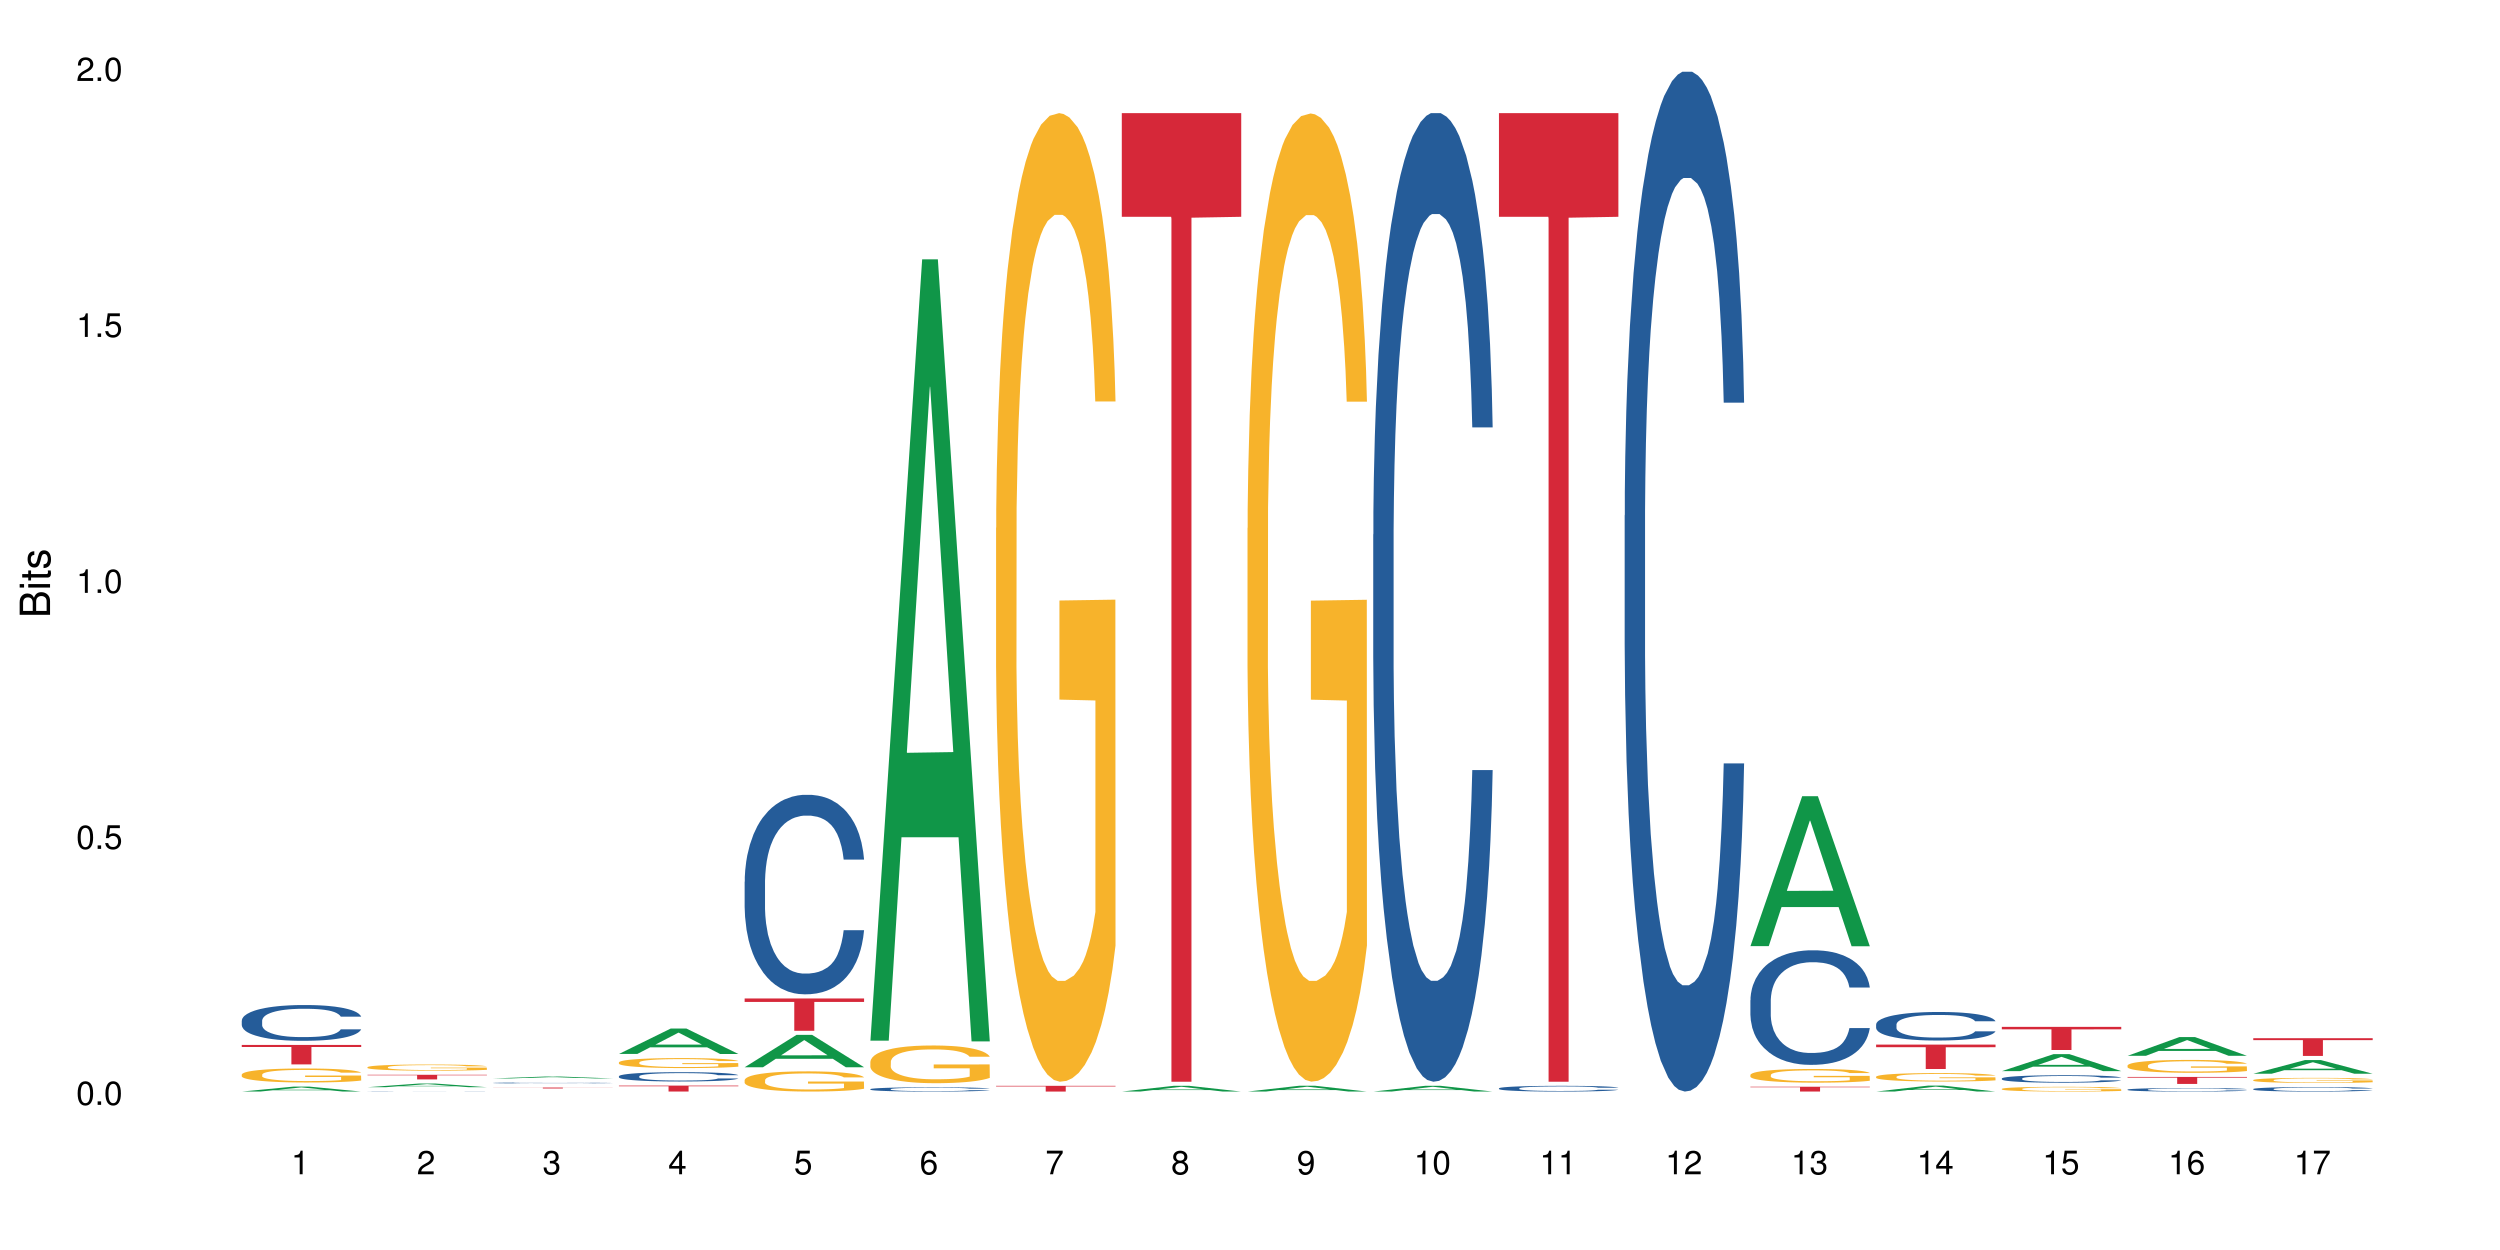 <?xml version="1.0" encoding="UTF-8"?>
<svg xmlns="http://www.w3.org/2000/svg" xmlns:xlink="http://www.w3.org/1999/xlink" width="720pt" height="360pt" viewBox="0 0 720 360" version="1.1">
<defs>
<g>
<symbol overflow="visible" id="glyph0-0">
<path style="stroke:none;" d=""/>
</symbol>
<symbol overflow="visible" id="glyph0-1">
<path style="stroke:none;" d="M 2.641 -6.797 C 2 -6.797 1.422 -6.531 1.078 -6.047 C 0.641 -5.453 0.406 -4.547 0.406 -3.297 C 0.406 -1 1.188 0.219 2.641 0.219 C 4.078 0.219 4.859 -1 4.859 -3.234 C 4.859 -4.562 4.656 -5.438 4.203 -6.047 C 3.844 -6.531 3.281 -6.797 2.641 -6.797 Z M 2.641 -6.047 C 3.547 -6.047 4 -5.125 4 -3.312 C 4 -1.375 3.562 -0.484 2.625 -0.484 C 1.734 -0.484 1.281 -1.422 1.281 -3.281 C 1.281 -5.141 1.734 -6.047 2.641 -6.047 Z M 2.641 -6.047 "/>
</symbol>
<symbol overflow="visible" id="glyph0-2">
<path style="stroke:none;" d="M 1.828 -1 L 0.828 -1 L 0.828 0 L 1.828 0 Z M 1.828 -1 "/>
</symbol>
<symbol overflow="visible" id="glyph0-3">
<path style="stroke:none;" d="M 4.562 -6.797 L 1.062 -6.797 L 0.547 -3.094 L 1.328 -3.094 C 1.719 -3.562 2.047 -3.734 2.578 -3.734 C 3.484 -3.734 4.062 -3.109 4.062 -2.094 C 4.062 -1.125 3.484 -0.531 2.578 -0.531 C 1.828 -0.531 1.375 -0.906 1.188 -1.672 L 0.328 -1.672 C 0.453 -1.109 0.547 -0.844 0.75 -0.594 C 1.125 -0.078 1.828 0.219 2.594 0.219 C 3.969 0.219 4.922 -0.781 4.922 -2.219 C 4.922 -3.562 4.031 -4.484 2.719 -4.484 C 2.25 -4.484 1.859 -4.359 1.469 -4.062 L 1.734 -5.969 L 4.562 -5.969 Z M 4.562 -6.797 "/>
</symbol>
<symbol overflow="visible" id="glyph0-4">
<path style="stroke:none;" d="M 2.484 -4.844 L 2.484 0 L 3.328 0 L 3.328 -6.797 L 2.766 -6.797 C 2.469 -5.75 2.281 -5.609 0.984 -5.453 L 0.984 -4.844 Z M 2.484 -4.844 "/>
</symbol>
<symbol overflow="visible" id="glyph0-5">
<path style="stroke:none;" d="M 4.859 -0.828 L 1.281 -0.828 C 1.359 -1.391 1.672 -1.75 2.5 -2.234 L 3.469 -2.75 C 4.406 -3.266 4.906 -3.969 4.906 -4.812 C 4.906 -5.375 4.672 -5.906 4.266 -6.266 C 3.859 -6.625 3.375 -6.797 2.719 -6.797 C 1.859 -6.797 1.219 -6.5 0.844 -5.922 C 0.609 -5.562 0.5 -5.125 0.484 -4.438 L 1.328 -4.438 C 1.359 -4.906 1.406 -5.188 1.531 -5.406 C 1.75 -5.812 2.188 -6.062 2.703 -6.062 C 3.469 -6.062 4.031 -5.516 4.031 -4.781 C 4.031 -4.25 3.719 -3.797 3.125 -3.438 L 2.234 -2.938 C 0.812 -2.141 0.406 -1.5 0.328 0 L 4.859 0 Z M 4.859 -0.828 "/>
</symbol>
<symbol overflow="visible" id="glyph0-6">
<path style="stroke:none;" d="M 2.125 -3.125 L 2.578 -3.125 C 3.516 -3.125 3.984 -2.703 3.984 -1.891 C 3.984 -1.031 3.469 -0.531 2.578 -0.531 C 1.656 -0.531 1.203 -0.984 1.156 -1.969 L 0.312 -1.969 C 0.344 -1.422 0.438 -1.078 0.609 -0.766 C 0.953 -0.109 1.625 0.219 2.547 0.219 C 3.953 0.219 4.859 -0.609 4.859 -1.906 C 4.859 -2.766 4.516 -3.25 3.703 -3.516 C 4.344 -3.766 4.656 -4.25 4.656 -4.938 C 4.656 -6.109 3.875 -6.797 2.578 -6.797 C 1.203 -6.797 0.484 -6.047 0.453 -4.609 L 1.297 -4.609 C 1.312 -5.016 1.344 -5.25 1.453 -5.453 C 1.641 -5.828 2.062 -6.062 2.594 -6.062 C 3.344 -6.062 3.797 -5.625 3.797 -4.906 C 3.797 -4.422 3.609 -4.141 3.25 -3.984 C 3.016 -3.891 2.719 -3.844 2.125 -3.844 Z M 2.125 -3.125 "/>
</symbol>
<symbol overflow="visible" id="glyph0-7">
<path style="stroke:none;" d="M 3.141 -1.625 L 3.141 0 L 3.984 0 L 3.984 -1.625 L 4.984 -1.625 L 4.984 -2.391 L 3.984 -2.391 L 3.984 -6.797 L 3.359 -6.797 L 0.266 -2.516 L 0.266 -1.625 Z M 3.141 -2.391 L 1 -2.391 L 3.141 -5.359 Z M 3.141 -2.391 "/>
</symbol>
<symbol overflow="visible" id="glyph0-8">
<path style="stroke:none;" d="M 4.781 -5.031 C 4.609 -6.141 3.891 -6.797 2.844 -6.797 C 2.094 -6.797 1.422 -6.438 1.031 -5.828 C 0.609 -5.172 0.406 -4.344 0.406 -3.094 C 0.406 -1.953 0.578 -1.234 0.984 -0.625 C 1.359 -0.078 1.953 0.219 2.703 0.219 C 3.984 0.219 4.922 -0.734 4.922 -2.078 C 4.922 -3.344 4.062 -4.234 2.844 -4.234 C 2.172 -4.234 1.641 -3.969 1.281 -3.469 C 1.281 -5.125 1.828 -6.047 2.797 -6.047 C 3.391 -6.047 3.797 -5.672 3.938 -5.031 Z M 2.734 -3.484 C 3.547 -3.484 4.062 -2.922 4.062 -2 C 4.062 -1.156 3.484 -0.531 2.703 -0.531 C 1.922 -0.531 1.328 -1.188 1.328 -2.047 C 1.328 -2.891 1.906 -3.484 2.734 -3.484 Z M 2.734 -3.484 "/>
</symbol>
<symbol overflow="visible" id="glyph0-9">
<path style="stroke:none;" d="M 4.984 -6.797 L 0.438 -6.797 L 0.438 -5.969 L 4.109 -5.969 C 2.5 -3.656 1.828 -2.234 1.328 0 L 2.219 0 C 2.594 -2.172 3.453 -4.047 4.984 -6.094 Z M 4.984 -6.797 "/>
</symbol>
<symbol overflow="visible" id="glyph0-10">
<path style="stroke:none;" d="M 3.75 -3.578 C 4.453 -4 4.688 -4.344 4.688 -4.984 C 4.688 -6.047 3.844 -6.797 2.641 -6.797 C 1.438 -6.797 0.594 -6.047 0.594 -4.984 C 0.594 -4.359 0.828 -4.016 1.516 -3.578 C 0.734 -3.203 0.359 -2.641 0.359 -1.891 C 0.359 -0.641 1.297 0.219 2.641 0.219 C 3.984 0.219 4.922 -0.641 4.922 -1.875 C 4.922 -2.641 4.531 -3.203 3.75 -3.578 Z M 2.641 -6.047 C 3.359 -6.047 3.812 -5.625 3.812 -4.969 C 3.812 -4.344 3.344 -3.922 2.641 -3.922 C 1.922 -3.922 1.453 -4.344 1.453 -4.984 C 1.453 -5.625 1.922 -6.047 2.641 -6.047 Z M 2.641 -3.203 C 3.484 -3.203 4.062 -2.672 4.062 -1.875 C 4.062 -1.062 3.484 -0.531 2.625 -0.531 C 1.797 -0.531 1.219 -1.078 1.219 -1.875 C 1.219 -2.672 1.797 -3.203 2.641 -3.203 Z M 2.641 -3.203 "/>
</symbol>
<symbol overflow="visible" id="glyph0-11">
<path style="stroke:none;" d="M 0.516 -1.547 C 0.672 -0.438 1.406 0.219 2.438 0.219 C 3.188 0.219 3.859 -0.141 4.266 -0.75 C 4.688 -1.406 4.891 -2.25 4.891 -3.484 C 4.891 -4.625 4.703 -5.359 4.312 -5.953 C 3.938 -6.5 3.344 -6.797 2.594 -6.797 C 1.297 -6.797 0.359 -5.844 0.359 -4.516 C 0.359 -3.25 1.234 -2.344 2.453 -2.344 C 3.094 -2.344 3.562 -2.578 4.016 -3.109 C 4 -1.453 3.469 -0.531 2.5 -0.531 C 1.906 -0.531 1.484 -0.906 1.359 -1.547 Z M 2.578 -6.062 C 3.375 -6.062 3.969 -5.406 3.969 -4.531 C 3.969 -3.688 3.375 -3.094 2.547 -3.094 C 1.734 -3.094 1.234 -3.672 1.234 -4.578 C 1.234 -5.438 1.797 -6.062 2.578 -6.062 Z M 2.578 -6.062 "/>
</symbol>
<symbol overflow="visible" id="glyph1-0">
<path style="stroke:none;" d=""/>
</symbol>
<symbol overflow="visible" id="glyph1-1">
<path style="stroke:none;" d="M 0 -0.953 L 0 -4.891 C 0 -5.719 -0.234 -6.344 -0.734 -6.797 C -1.188 -7.234 -1.812 -7.469 -2.5 -7.469 C -3.547 -7.469 -4.188 -7 -4.625 -5.875 C -4.984 -6.672 -5.641 -7.094 -6.531 -7.094 C -7.156 -7.094 -7.734 -6.859 -8.141 -6.391 C -8.562 -5.938 -8.75 -5.344 -8.75 -4.5 L -8.75 -0.953 Z M -4.984 -2.062 L -7.766 -2.062 L -7.766 -4.219 C -7.766 -4.844 -7.688 -5.203 -7.453 -5.5 C -7.219 -5.812 -6.859 -5.969 -6.375 -5.969 C -5.906 -5.969 -5.531 -5.812 -5.297 -5.5 C -5.062 -5.203 -4.984 -4.844 -4.984 -4.219 Z M -0.984 -2.062 L -4 -2.062 L -4 -4.781 C -4 -5.328 -3.859 -5.688 -3.578 -5.953 C -3.297 -6.219 -2.922 -6.359 -2.484 -6.359 C -2.062 -6.359 -1.688 -6.219 -1.406 -5.953 C -1.109 -5.688 -0.984 -5.328 -0.984 -4.781 Z M -0.984 -2.062 "/>
</symbol>
<symbol overflow="visible" id="glyph1-2">
<path style="stroke:none;" d="M -6.281 -1.797 L -6.281 -0.797 L 0 -0.797 L 0 -1.797 Z M -8.75 -1.797 L -8.75 -0.797 L -7.484 -0.797 L -7.484 -1.797 Z M -8.75 -1.797 "/>
</symbol>
<symbol overflow="visible" id="glyph1-3">
<path style="stroke:none;" d="M -6.281 -3.047 L -6.281 -2.016 L -8.016 -2.016 L -8.016 -1.016 L -6.281 -1.016 L -6.281 -0.172 L -5.469 -0.172 L -5.469 -1.016 L -0.719 -1.016 C -0.078 -1.016 0.281 -1.453 0.281 -2.234 C 0.281 -2.469 0.25 -2.719 0.188 -3.047 L -0.641 -3.047 C -0.609 -2.922 -0.594 -2.766 -0.594 -2.562 C -0.594 -2.141 -0.719 -2.016 -1.156 -2.016 L -5.469 -2.016 L -5.469 -3.047 Z M -6.281 -3.047 "/>
</symbol>
<symbol overflow="visible" id="glyph1-4">
<path style="stroke:none;" d="M -4.531 -5.25 C -5.766 -5.25 -6.469 -4.422 -6.469 -2.969 C -6.469 -1.516 -5.719 -0.562 -4.547 -0.562 C -3.562 -0.562 -3.094 -1.062 -2.734 -2.562 L -2.516 -3.484 C -2.344 -4.188 -2.094 -4.469 -1.625 -4.469 C -1.047 -4.469 -0.641 -3.875 -0.641 -3 C -0.641 -2.453 -0.797 -2 -1.062 -1.75 C -1.25 -1.594 -1.422 -1.531 -1.875 -1.469 L -1.875 -0.406 C -0.422 -0.453 0.281 -1.266 0.281 -2.922 C 0.281 -4.5 -0.5 -5.516 -1.719 -5.516 C -2.656 -5.516 -3.172 -4.984 -3.469 -3.734 L -3.703 -2.766 C -3.891 -1.953 -4.156 -1.609 -4.594 -1.609 C -5.172 -1.609 -5.547 -2.125 -5.547 -2.938 C -5.547 -3.75 -5.203 -4.172 -4.531 -4.203 Z M -4.531 -5.25 "/>
</symbol>
</g>
</defs>
<g id="surface52377">
<rect x="0" y="0" width="720" height="360" style="fill:rgb(100%,100%,100%);fill-opacity:1;stroke:none;"/>
<path style=" stroke:none;fill-rule:nonzero;fill:rgb(6.275%,58.824%,28.235%);fill-opacity:1;" d="M 69.629 314.371 L 69.668 314.367 L 84.551 312.941 L 89.07 312.941 L 104.027 314.371 L 98.77 314.371 L 95.023 313.996 L 78.598 313.996 L 74.922 314.371 L 69.629 314.371 L 80.176 313.844 L 93.516 313.84 L 86.863 313.176 L 86.789 313.172 L 86.719 313.176 L 80.141 313.84 L 80.176 313.844 Z M 69.629 314.371 "/>
<path style=" stroke:none;fill-rule:nonzero;fill:rgb(14.51%,36.078%,60%);fill-opacity:1;" d="M 69.629 293.938 L 69.672 293.93 L 69.672 293.703 L 69.797 293.344 L 70.09 292.891 L 70.383 292.582 L 71.141 292.027 L 72.188 291.488 L 73.277 291.074 L 74.074 290.828 L 74.789 290.641 L 76.426 290.293 L 77.473 290.113 L 78.605 289.953 L 79.992 289.793 L 80.996 289.699 L 83.262 289.551 L 84.941 289.484 L 86.242 289.453 L 89.051 289.453 L 90.73 289.492 L 91.945 289.539 L 93.289 289.613 L 94.422 289.699 L 96.391 289.906 L 98.152 290.172 L 98.949 290.32 L 100.207 290.613 L 101.172 290.895 L 101.844 291.141 L 102.602 291.488 L 103.27 291.914 L 103.773 292.395 L 104.027 292.797 L 98.152 292.797 L 97.859 292.422 L 97.523 292.129 L 96.895 291.742 L 96.266 291.469 L 95.387 291.195 L 94.586 291.02 L 93.496 290.84 L 92.531 290.727 L 91.527 290.641 L 90.562 290.586 L 88.715 290.527 L 86.574 290.527 L 85.777 290.547 L 84.145 290.621 L 83.262 290.688 L 82.004 290.82 L 81.121 290.941 L 80.074 291.133 L 79.359 291.293 L 78.48 291.535 L 77.852 291.754 L 77.137 292.062 L 76.719 292.297 L 76.34 292.562 L 76.004 292.875 L 75.754 293.203 L 75.586 293.551 L 75.5 293.891 L 75.5 295.352 L 75.586 295.688 L 75.797 296.086 L 76.34 296.66 L 77.137 297.156 L 78.062 297.555 L 78.941 297.836 L 79.445 297.969 L 80.117 298.117 L 81.164 298.309 L 82.676 298.496 L 83.555 298.57 L 84.898 298.645 L 86.281 298.684 L 88.129 298.684 L 89.766 298.645 L 90.855 298.598 L 91.988 298.523 L 93.539 298.363 L 94.504 298.211 L 95.344 298.035 L 95.973 297.855 L 96.391 297.703 L 97.02 297.414 L 97.523 297.094 L 97.902 296.762 L 98.152 296.441 L 104.027 296.441 L 103.773 296.82 L 103.398 297.188 L 103.02 297.461 L 102.434 297.789 L 101.762 298.082 L 100.797 298.41 L 100 298.629 L 98.949 298.863 L 97.984 299.043 L 96.938 299.203 L 95.387 299.391 L 94.379 299.484 L 93.289 299.57 L 91.988 299.645 L 90.352 299.711 L 88.59 299.746 L 86.953 299.758 L 85.191 299.738 L 83.891 299.699 L 82.172 299.617 L 80.031 299.445 L 78.48 299.266 L 77.266 299.09 L 76.215 298.898 L 75.039 298.645 L 73.531 298.23 L 72.609 297.91 L 71.977 297.648 L 71.266 297.281 L 70.762 296.949 L 70.176 296.422 L 69.754 295.754 L 69.629 295.238 Z M 69.629 293.938 "/>
<path style=" stroke:none;fill-rule:nonzero;fill:rgb(96.863%,70.196%,16.863%);fill-opacity:1;" d="M 69.629 309.453 L 69.672 309.449 L 69.672 309.375 L 69.84 309.207 L 70.258 308.98 L 70.805 308.793 L 71.391 308.645 L 71.77 308.566 L 72.398 308.457 L 72.941 308.375 L 74.328 308.207 L 76.09 308.055 L 77.055 307.988 L 78.145 307.926 L 79.695 307.855 L 80.41 307.828 L 82.59 307.77 L 85.066 307.734 L 87.793 307.723 L 89.051 307.727 L 90.77 307.738 L 93.121 307.781 L 94.461 307.816 L 95.512 307.855 L 96.602 307.902 L 97.945 307.977 L 99.203 308.066 L 100.207 308.152 L 101.215 308.266 L 102.055 308.383 L 102.766 308.512 L 103.398 308.664 L 103.773 308.797 L 104.027 308.926 L 98.195 308.926 L 97.859 308.797 L 97.48 308.695 L 96.852 308.574 L 96.223 308.484 L 95.594 308.414 L 94.422 308.32 L 93.414 308.262 L 92.156 308.207 L 90.938 308.176 L 89.555 308.152 L 88.715 308.145 L 86.492 308.145 L 84.48 308.172 L 83.305 308.199 L 82.465 308.23 L 81.289 308.285 L 80.578 308.332 L 80.156 308.359 L 78.898 308.473 L 78.062 308.578 L 77.598 308.648 L 77.012 308.758 L 76.594 308.859 L 76.133 309.004 L 75.879 309.117 L 75.543 309.367 L 75.5 310.031 L 75.629 310.172 L 75.879 310.324 L 76.215 310.457 L 76.719 310.594 L 77.223 310.703 L 78.102 310.848 L 78.859 310.941 L 79.445 311.004 L 80.578 311.105 L 81.039 311.137 L 82.129 311.203 L 83.262 311.254 L 84.645 311.301 L 85.695 311.32 L 87.371 311.34 L 89.512 311.34 L 92.027 311.32 L 93.625 311.289 L 94.715 311.258 L 95.426 311.234 L 96.309 311.191 L 96.938 311.156 L 97.523 311.117 L 98.238 311.055 L 98.238 310.172 L 87.875 310.168 L 87.875 309.754 L 103.984 309.75 L 104.027 311.191 L 103.145 311.293 L 102.055 311.387 L 101.004 311.461 L 99.914 311.523 L 98.363 311.594 L 97.105 311.641 L 95.176 311.691 L 93.414 311.723 L 91.566 311.746 L 89.934 311.758 L 88.004 311.762 L 86.281 311.754 L 84.438 311.73 L 82.969 311.703 L 81.625 311.664 L 80.285 311.617 L 78.605 311.539 L 77.516 311.477 L 76.383 311.398 L 75.25 311.309 L 74.242 311.207 L 73.574 311.129 L 72.902 311.043 L 72.188 310.93 L 71.516 310.805 L 71.012 310.691 L 70.551 310.562 L 70.215 310.441 L 69.883 310.273 L 69.715 310.141 L 69.629 310.027 Z M 69.629 309.453 "/>
<path style=" stroke:none;fill-rule:nonzero;fill:rgb(83.922%,15.686%,22.353%);fill-opacity:1;" d="M 69.629 300.938 L 104.027 300.938 L 104.027 301.535 L 89.691 301.543 L 89.691 306.543 L 83.922 306.543 L 83.922 301.547 L 83.84 301.535 L 69.629 301.535 Z M 69.629 300.938 "/>
<path style=" stroke:none;fill-rule:nonzero;fill:rgb(6.275%,58.824%,28.235%);fill-opacity:1;" d="M 105.836 313.113 L 105.871 313.113 L 120.758 312.051 L 125.277 312.051 L 140.234 313.113 L 134.977 313.113 L 131.23 312.836 L 114.805 312.836 L 111.129 313.113 L 105.836 313.113 L 116.383 312.723 L 129.723 312.723 L 123.07 312.227 L 122.996 312.223 L 122.926 312.227 L 116.348 312.723 L 116.383 312.723 Z M 105.836 313.113 "/>
<path style=" stroke:none;fill-rule:nonzero;fill:rgb(14.51%,36.078%,60%);fill-opacity:1;" d="M 105.836 314.328 L 105.879 314.328 L 105.879 314.324 L 106.004 314.324 L 106.59 314.316 L 107.348 314.312 L 108.395 314.309 L 109.484 314.305 L 110.996 314.305 L 112.633 314.301 L 113.68 314.301 L 114.812 314.297 L 117.203 314.297 L 119.469 314.293 L 128.152 314.293 L 129.496 314.297 L 132.598 314.297 L 134.359 314.301 L 135.156 314.301 L 136.414 314.305 L 137.379 314.305 L 138.051 314.309 L 138.809 314.309 L 139.477 314.312 L 139.98 314.316 L 140.234 314.32 L 134.359 314.32 L 134.066 314.316 L 133.73 314.312 L 133.102 314.312 L 132.473 314.309 L 131.59 314.309 L 130.793 314.305 L 127.734 314.305 L 126.77 314.301 L 121.984 314.301 L 120.352 314.305 L 116.281 314.305 L 115.566 314.309 L 114.688 314.309 L 114.059 314.312 L 113.344 314.312 L 112.926 314.316 L 112.547 314.316 L 112.211 314.32 L 111.961 314.32 L 111.793 314.324 L 111.707 314.328 L 111.707 314.34 L 111.793 314.34 L 112.004 314.344 L 112.547 314.348 L 113.344 314.352 L 114.27 314.355 L 115.652 314.355 L 116.324 314.359 L 118.883 314.359 L 119.762 314.363 L 128.195 314.363 L 129.746 314.359 L 131.551 314.359 L 132.18 314.355 L 132.598 314.355 L 133.227 314.352 L 133.73 314.352 L 134.109 314.348 L 140.234 314.348 L 139.98 314.348 L 139.605 314.352 L 139.227 314.355 L 138.641 314.355 L 137.969 314.359 L 137.004 314.359 L 136.207 314.363 L 135.156 314.363 L 134.191 314.367 L 130.586 314.367 L 129.496 314.371 L 118.379 314.371 L 116.238 314.367 L 113.469 314.367 L 112.422 314.363 L 111.246 314.363 L 109.738 314.359 L 108.816 314.355 L 108.184 314.355 L 107.473 314.352 L 106.969 314.352 L 106.383 314.348 L 105.961 314.34 L 105.836 314.336 Z M 105.836 314.328 "/>
<path style=" stroke:none;fill-rule:nonzero;fill:rgb(96.863%,70.196%,16.863%);fill-opacity:1;" d="M 105.836 307.34 L 105.879 307.34 L 105.879 307.309 L 106.047 307.234 L 106.465 307.133 L 107.012 307.051 L 107.598 306.984 L 107.977 306.953 L 108.605 306.902 L 109.148 306.867 L 110.535 306.793 L 112.297 306.727 L 113.262 306.695 L 114.352 306.668 L 115.902 306.637 L 116.617 306.625 L 118.797 306.602 L 121.273 306.582 L 124 306.578 L 125.258 306.582 L 126.977 306.586 L 129.328 306.605 L 130.668 306.621 L 131.719 306.637 L 132.809 306.66 L 134.152 306.691 L 135.41 306.73 L 136.414 306.77 L 137.422 306.816 L 138.262 306.871 L 138.973 306.926 L 139.605 306.996 L 139.98 307.051 L 140.234 307.109 L 134.402 307.109 L 134.066 307.051 L 133.688 307.008 L 133.059 306.953 L 132.43 306.914 L 131.801 306.883 L 130.629 306.844 L 129.621 306.816 L 128.363 306.793 L 127.145 306.777 L 125.762 306.77 L 124.922 306.766 L 122.699 306.766 L 120.688 306.777 L 119.512 306.789 L 118.672 306.805 L 117.496 306.828 L 116.785 306.848 L 116.363 306.859 L 115.105 306.91 L 114.27 306.957 L 113.805 306.988 L 113.219 307.035 L 112.801 307.078 L 112.34 307.145 L 112.086 307.195 L 111.75 307.305 L 111.707 307.598 L 111.836 307.66 L 112.086 307.727 L 112.422 307.785 L 112.926 307.848 L 113.43 307.895 L 114.309 307.957 L 115.066 308 L 115.652 308.027 L 116.785 308.07 L 117.246 308.086 L 118.336 308.113 L 119.469 308.137 L 120.852 308.156 L 121.902 308.168 L 123.578 308.176 L 125.719 308.176 L 128.234 308.164 L 129.828 308.152 L 130.922 308.137 L 131.633 308.129 L 132.516 308.109 L 133.145 308.094 L 133.73 308.074 L 134.445 308.047 L 134.445 307.66 L 124.082 307.656 L 124.082 307.477 L 140.191 307.473 L 140.234 308.109 L 139.352 308.152 L 138.262 308.195 L 137.211 308.227 L 136.121 308.254 L 134.57 308.285 L 133.312 308.305 L 131.383 308.328 L 129.621 308.344 L 127.773 308.352 L 126.137 308.359 L 124.211 308.359 L 122.488 308.355 L 120.645 308.348 L 119.176 308.332 L 117.832 308.316 L 116.492 308.297 L 114.812 308.262 L 113.723 308.234 L 112.59 308.199 L 111.457 308.16 L 110.449 308.117 L 109.781 308.082 L 109.109 308.043 L 108.395 307.992 L 107.723 307.938 L 107.219 307.887 L 106.758 307.832 L 106.422 307.777 L 106.09 307.703 L 105.922 307.645 L 105.836 307.594 Z M 105.836 307.34 "/>
<path style=" stroke:none;fill-rule:nonzero;fill:rgb(83.922%,15.686%,22.353%);fill-opacity:1;" d="M 105.836 309.539 L 140.234 309.539 L 140.234 309.684 L 125.898 309.684 L 125.898 310.871 L 120.129 310.871 L 120.129 309.684 L 105.836 309.684 Z M 105.836 309.539 "/>
<path style=" stroke:none;fill-rule:nonzero;fill:rgb(6.275%,58.824%,28.235%);fill-opacity:1;" d="M 142.043 310.59 L 142.078 310.59 L 156.965 310.043 L 161.484 310.043 L 176.441 310.59 L 171.184 310.59 L 167.438 310.445 L 151.012 310.445 L 147.336 310.59 L 142.043 310.59 L 152.59 310.387 L 165.93 310.387 L 159.277 310.133 L 159.133 310.133 L 152.555 310.387 L 152.59 310.387 Z M 142.043 310.59 "/>
<path style=" stroke:none;fill-rule:nonzero;fill:rgb(14.51%,36.078%,60%);fill-opacity:1;" d="M 142.043 311.883 L 142.086 311.883 L 142.086 311.879 L 142.211 311.871 L 142.797 311.848 L 143.555 311.836 L 144.602 311.82 L 145.691 311.809 L 146.488 311.805 L 147.203 311.801 L 148.84 311.789 L 149.887 311.785 L 151.02 311.781 L 152.402 311.777 L 153.41 311.773 L 155.676 311.77 L 164.359 311.77 L 165.703 311.773 L 166.832 311.773 L 168.805 311.781 L 170.566 311.789 L 171.363 311.793 L 172.621 311.797 L 173.586 311.805 L 174.258 311.812 L 175.012 311.82 L 175.684 311.832 L 176.188 311.844 L 176.441 311.855 L 170.566 311.855 L 170.273 311.844 L 169.938 311.836 L 168.68 311.82 L 167.797 311.812 L 167 311.809 L 165.91 311.805 L 164.945 311.801 L 163.941 311.801 L 162.977 311.797 L 156.559 311.797 L 155.676 311.801 L 154.418 311.805 L 153.535 311.809 L 152.488 311.812 L 151.773 311.816 L 150.895 311.824 L 150.266 311.828 L 149.551 311.836 L 149.133 311.844 L 148.754 311.848 L 148.418 311.855 L 148.168 311.867 L 148 311.875 L 147.914 311.883 L 147.914 311.922 L 148 311.93 L 148.211 311.941 L 148.754 311.953 L 149.551 311.969 L 150.473 311.977 L 151.355 311.984 L 151.859 311.988 L 152.531 311.992 L 153.578 311.996 L 155.09 312.004 L 155.969 312.004 L 157.312 312.008 L 162.18 312.008 L 163.27 312.004 L 164.402 312.004 L 165.953 312 L 166.918 311.996 L 167.758 311.992 L 168.387 311.984 L 168.805 311.98 L 169.434 311.973 L 169.938 311.965 L 170.316 311.957 L 170.566 311.949 L 176.441 311.949 L 176.188 311.961 L 175.812 311.969 L 175.434 311.977 L 174.848 311.984 L 174.176 311.992 L 173.211 312 L 172.414 312.004 L 171.363 312.012 L 170.398 312.016 L 169.352 312.02 L 167.797 312.027 L 166.793 312.027 L 165.703 312.031 L 164.402 312.031 L 162.766 312.035 L 156.305 312.035 L 154.586 312.031 L 152.445 312.027 L 150.895 312.023 L 149.676 312.02 L 148.629 312.012 L 147.453 312.008 L 145.945 311.996 L 145.02 311.988 L 144.391 311.98 L 143.68 311.973 L 143.176 311.961 L 142.59 311.949 L 142.168 311.93 L 142.043 311.918 Z M 142.043 311.883 "/>
<path style=" stroke:none;fill-rule:nonzero;fill:rgb(83.922%,15.686%,22.353%);fill-opacity:1;" d="M 142.043 313.215 L 176.441 313.215 L 176.441 313.242 L 162.105 313.242 L 162.105 313.48 L 156.336 313.48 L 156.336 313.242 L 142.043 313.242 Z M 142.043 313.215 "/>
<path style=" stroke:none;fill-rule:nonzero;fill:rgb(6.275%,58.824%,28.235%);fill-opacity:1;" d="M 178.25 303.539 L 178.285 303.531 L 193.172 296.219 L 197.691 296.219 L 212.648 303.547 L 207.391 303.547 L 203.645 301.633 L 187.219 301.633 L 183.543 303.539 L 178.25 303.539 L 188.797 300.844 L 202.137 300.836 L 195.484 297.418 L 195.41 297.41 L 195.34 297.43 L 188.762 300.836 L 188.797 300.844 Z M 178.25 303.539 "/>
<path style=" stroke:none;fill-rule:nonzero;fill:rgb(14.51%,36.078%,60%);fill-opacity:1;" d="M 178.25 309.953 L 178.293 309.953 L 178.293 309.891 L 178.418 309.801 L 178.711 309.68 L 179.004 309.602 L 179.762 309.457 L 180.809 309.316 L 181.898 309.207 L 182.695 309.145 L 183.41 309.094 L 185.047 309.004 L 186.094 308.957 L 187.227 308.914 L 188.609 308.875 L 189.617 308.848 L 191.883 308.809 L 193.562 308.793 L 194.859 308.785 L 197.672 308.785 L 199.348 308.793 L 200.566 308.809 L 201.91 308.828 L 203.039 308.848 L 205.012 308.902 L 206.773 308.973 L 207.57 309.012 L 208.828 309.086 L 209.793 309.16 L 210.465 309.223 L 211.219 309.316 L 211.891 309.426 L 212.395 309.551 L 212.648 309.656 L 206.773 309.656 L 206.48 309.559 L 206.145 309.48 L 205.516 309.383 L 204.887 309.309 L 204.004 309.238 L 203.207 309.191 L 202.117 309.145 L 201.152 309.117 L 200.148 309.094 L 199.184 309.078 L 197.336 309.066 L 195.195 309.066 L 194.398 309.07 L 192.766 309.09 L 191.883 309.105 L 190.625 309.141 L 189.742 309.172 L 188.695 309.223 L 187.98 309.262 L 187.102 309.328 L 186.473 309.383 L 185.758 309.465 L 185.34 309.527 L 184.961 309.594 L 184.625 309.676 L 184.375 309.762 L 184.207 309.852 L 184.121 309.941 L 184.121 310.32 L 184.207 310.41 L 184.418 310.512 L 184.961 310.664 L 185.758 310.793 L 186.68 310.898 L 187.562 310.969 L 188.066 311.004 L 188.738 311.043 L 189.785 311.094 L 191.297 311.141 L 192.176 311.16 L 193.52 311.18 L 194.902 311.191 L 196.75 311.191 L 198.387 311.18 L 199.477 311.168 L 200.609 311.148 L 202.16 311.109 L 203.125 311.07 L 203.965 311.023 L 204.594 310.977 L 205.012 310.938 L 205.641 310.859 L 206.145 310.777 L 206.523 310.691 L 206.773 310.605 L 212.648 310.605 L 212.395 310.703 L 212.016 310.801 L 211.641 310.871 L 211.055 310.957 L 210.383 311.035 L 209.418 311.121 L 208.621 311.176 L 207.57 311.238 L 206.605 311.285 L 205.559 311.328 L 204.004 311.375 L 203 311.398 L 201.91 311.422 L 200.609 311.441 L 198.973 311.457 L 197.211 311.469 L 195.574 311.473 L 193.812 311.465 L 192.512 311.457 L 190.793 311.434 L 188.652 311.391 L 187.102 311.344 L 185.883 311.297 L 184.836 311.246 L 183.66 311.18 L 182.152 311.074 L 181.227 310.988 L 180.598 310.922 L 179.887 310.824 L 179.383 310.738 L 178.797 310.602 L 178.375 310.426 L 178.25 310.293 Z M 178.25 309.953 "/>
<path style=" stroke:none;fill-rule:nonzero;fill:rgb(96.863%,70.196%,16.863%);fill-opacity:1;" d="M 178.25 305.957 L 178.293 305.957 L 178.293 305.902 L 178.461 305.785 L 178.879 305.621 L 179.426 305.488 L 180.012 305.383 L 180.391 305.328 L 181.02 305.25 L 181.562 305.191 L 182.949 305.074 L 184.711 304.961 L 185.676 304.914 L 186.766 304.871 L 188.316 304.82 L 189.031 304.801 L 191.211 304.758 L 193.688 304.734 L 196.414 304.727 L 197.672 304.727 L 199.391 304.738 L 201.742 304.77 L 203.082 304.793 L 204.133 304.82 L 205.223 304.855 L 206.562 304.906 L 207.824 304.969 L 208.828 305.035 L 209.836 305.113 L 210.676 305.195 L 211.387 305.289 L 212.016 305.398 L 212.395 305.492 L 212.648 305.582 L 206.816 305.582 L 206.48 305.492 L 206.102 305.418 L 205.473 305.332 L 204.844 305.27 L 204.215 305.219 L 203.039 305.152 L 202.035 305.109 L 200.777 305.074 L 199.559 305.051 L 198.176 305.035 L 197.336 305.027 L 195.113 305.027 L 193.098 305.047 L 191.926 305.066 L 191.086 305.09 L 189.91 305.129 L 189.199 305.16 L 188.777 305.18 L 187.52 305.262 L 186.68 305.336 L 186.219 305.387 L 185.633 305.465 L 185.215 305.535 L 184.754 305.641 L 184.5 305.719 L 184.164 305.898 L 184.121 306.371 L 184.25 306.473 L 184.5 306.578 L 184.836 306.676 L 185.34 306.773 L 185.844 306.852 L 186.723 306.953 L 187.48 307.02 L 188.066 307.066 L 189.199 307.137 L 189.66 307.16 L 190.75 307.207 L 191.883 307.246 L 193.266 307.277 L 194.316 307.293 L 195.992 307.305 L 198.133 307.305 L 200.648 307.289 L 202.242 307.27 L 203.336 307.246 L 204.047 307.23 L 204.93 307.199 L 205.559 307.176 L 206.145 307.145 L 206.859 307.102 L 206.859 306.473 L 196.496 306.469 L 196.496 306.176 L 212.605 306.172 L 212.648 307.199 L 211.766 307.27 L 210.676 307.34 L 209.625 307.391 L 208.535 307.438 L 206.984 307.488 L 205.727 307.52 L 203.797 307.555 L 202.035 307.578 L 200.188 307.594 L 198.551 307.602 L 196.621 307.605 L 194.902 307.602 L 193.059 307.586 L 191.59 307.562 L 190.246 307.535 L 188.906 307.504 L 187.227 307.449 L 186.137 307.402 L 185.004 307.348 L 183.871 307.281 L 182.863 307.211 L 182.191 307.156 L 181.523 307.094 L 180.809 307.012 L 180.137 306.926 L 179.633 306.844 L 179.172 306.75 L 178.836 306.664 L 178.5 306.547 L 178.336 306.449 L 178.25 306.371 Z M 178.25 305.957 "/>
<path style=" stroke:none;fill-rule:nonzero;fill:rgb(83.922%,15.686%,22.353%);fill-opacity:1;" d="M 178.25 312.652 L 212.648 312.652 L 212.648 312.836 L 198.312 312.836 L 198.312 314.371 L 192.543 314.371 L 192.543 312.84 L 192.461 312.836 L 178.25 312.836 Z M 178.25 312.652 "/>
<path style=" stroke:none;fill-rule:nonzero;fill:rgb(6.275%,58.824%,28.235%);fill-opacity:1;" d="M 214.457 307.363 L 214.492 307.352 L 229.379 298.051 L 233.898 298.051 L 248.855 307.371 L 243.598 307.371 L 239.852 304.938 L 223.422 304.938 L 219.75 307.363 L 214.457 307.363 L 225.004 303.934 L 238.344 303.922 L 231.691 299.574 L 231.617 299.566 L 231.547 299.59 L 224.969 303.922 L 225.004 303.934 Z M 214.457 307.363 "/>
<path style=" stroke:none;fill-rule:nonzero;fill:rgb(14.51%,36.078%,60%);fill-opacity:1;" d="M 214.457 253.922 L 214.5 253.871 L 214.5 252.609 L 214.625 250.613 L 214.918 248.094 L 215.211 246.363 L 215.969 243.266 L 217.016 240.27 L 218.105 237.961 L 218.902 236.594 L 219.617 235.547 L 221.254 233.602 L 222.301 232.605 L 223.434 231.711 L 224.816 230.82 L 225.824 230.293 L 228.09 229.453 L 229.77 229.086 L 231.066 228.93 L 233.879 228.93 L 235.555 229.141 L 236.773 229.402 L 238.117 229.824 L 239.246 230.293 L 241.219 231.449 L 242.98 232.922 L 243.777 233.762 L 245.035 235.387 L 246 236.965 L 246.672 238.328 L 247.426 240.27 L 248.098 242.633 L 248.602 245.312 L 248.855 247.57 L 242.98 247.57 L 242.688 245.469 L 242.352 243.84 L 241.723 241.688 L 241.094 240.168 L 240.211 238.645 L 239.414 237.645 L 238.324 236.648 L 237.359 236.02 L 236.352 235.547 L 235.391 235.23 L 233.543 234.914 L 231.402 234.914 L 230.605 235.02 L 228.973 235.441 L 228.09 235.809 L 226.832 236.543 L 225.949 237.227 L 224.902 238.277 L 224.188 239.168 L 223.309 240.535 L 222.68 241.742 L 221.965 243.473 L 221.547 244.785 L 221.168 246.258 L 220.832 247.988 L 220.582 249.828 L 220.414 251.77 L 220.328 253.66 L 220.328 261.801 L 220.414 263.688 L 220.625 265.895 L 221.168 269.098 L 221.965 271.879 L 222.887 274.086 L 223.77 275.66 L 224.273 276.395 L 224.945 277.234 L 225.992 278.285 L 227.504 279.336 L 228.383 279.758 L 229.727 280.176 L 231.109 280.387 L 232.957 280.387 L 234.59 280.176 L 235.684 279.914 L 236.816 279.492 L 238.367 278.602 L 239.332 277.762 L 240.172 276.762 L 240.801 275.766 L 241.219 274.926 L 241.848 273.297 L 242.352 271.512 L 242.73 269.676 L 242.98 267.891 L 248.855 267.891 L 248.602 269.988 L 248.223 272.039 L 247.848 273.559 L 247.258 275.398 L 246.59 277.027 L 245.625 278.863 L 244.828 280.07 L 243.777 281.383 L 242.812 282.383 L 241.766 283.273 L 240.211 284.324 L 239.207 284.848 L 238.117 285.32 L 236.816 285.742 L 235.18 286.109 L 233.418 286.32 L 231.781 286.371 L 230.02 286.266 L 228.719 286.059 L 227 285.586 L 224.859 284.641 L 223.309 283.641 L 222.09 282.645 L 221.043 281.594 L 219.867 280.176 L 218.359 277.867 L 217.434 276.082 L 216.805 274.609 L 216.094 272.562 L 215.59 270.727 L 215.004 267.785 L 214.582 264.059 L 214.457 261.168 Z M 214.457 253.922 "/>
<path style=" stroke:none;fill-rule:nonzero;fill:rgb(96.863%,70.196%,16.863%);fill-opacity:1;" d="M 214.457 311.043 L 214.5 311.039 L 214.5 310.934 L 214.668 310.691 L 215.086 310.363 L 215.633 310.094 L 216.219 309.879 L 216.598 309.77 L 217.227 309.609 L 217.77 309.492 L 219.156 309.254 L 220.918 309.027 L 221.883 308.934 L 222.973 308.844 L 224.523 308.742 L 225.238 308.703 L 227.418 308.621 L 229.895 308.566 L 232.621 308.551 L 233.879 308.555 L 235.598 308.578 L 237.949 308.637 L 239.289 308.688 L 240.34 308.742 L 241.43 308.812 L 242.77 308.918 L 244.031 309.043 L 245.035 309.172 L 246.043 309.332 L 246.883 309.504 L 247.594 309.688 L 248.223 309.91 L 248.602 310.098 L 248.855 310.285 L 243.023 310.285 L 242.688 310.098 L 242.309 309.953 L 241.68 309.777 L 241.051 309.652 L 240.422 309.551 L 239.246 309.41 L 238.242 309.328 L 236.984 309.254 L 235.766 309.203 L 234.383 309.172 L 233.543 309.16 L 231.32 309.16 L 229.305 309.199 L 228.133 309.242 L 227.293 309.285 L 226.117 309.363 L 225.406 309.426 L 224.984 309.469 L 223.727 309.637 L 222.887 309.785 L 222.426 309.883 L 221.84 310.043 L 221.422 310.188 L 220.957 310.398 L 220.707 310.559 L 220.371 310.922 L 220.328 311.879 L 220.457 312.078 L 220.707 312.297 L 221.043 312.488 L 221.547 312.691 L 222.051 312.844 L 222.93 313.051 L 223.684 313.191 L 224.273 313.281 L 225.406 313.426 L 225.867 313.473 L 226.957 313.566 L 228.09 313.641 L 229.473 313.707 L 230.523 313.738 L 232.199 313.766 L 234.34 313.766 L 236.855 313.734 L 238.449 313.691 L 239.543 313.648 L 240.254 313.609 L 241.137 313.551 L 241.766 313.5 L 242.352 313.441 L 243.066 313.352 L 243.066 312.078 L 232.703 312.074 L 232.703 311.48 L 248.812 311.473 L 248.855 313.551 L 247.973 313.695 L 246.883 313.832 L 245.832 313.941 L 244.742 314.031 L 243.191 314.133 L 241.934 314.195 L 240.004 314.27 L 238.242 314.316 L 236.395 314.348 L 234.758 314.367 L 232.828 314.371 L 231.109 314.359 L 229.266 314.328 L 227.797 314.285 L 226.453 314.234 L 225.113 314.164 L 223.434 314.051 L 222.344 313.961 L 221.211 313.852 L 220.078 313.719 L 219.07 313.574 L 218.398 313.461 L 217.73 313.336 L 217.016 313.176 L 216.344 312.992 L 215.84 312.828 L 215.379 312.645 L 215.043 312.469 L 214.707 312.23 L 214.539 312.039 L 214.457 311.871 Z M 214.457 311.043 "/>
<path style=" stroke:none;fill-rule:nonzero;fill:rgb(83.922%,15.686%,22.353%);fill-opacity:1;" d="M 214.457 287.551 L 248.855 287.551 L 248.855 288.551 L 234.52 288.559 L 234.52 296.871 L 228.75 296.871 L 228.75 288.566 L 228.668 288.551 L 214.457 288.551 Z M 214.457 287.551 "/>
<path style=" stroke:none;fill-rule:nonzero;fill:rgb(6.275%,58.824%,28.235%);fill-opacity:1;" d="M 250.664 299.707 L 250.699 299.496 L 265.582 74.691 L 270.105 74.691 L 285.062 299.918 L 279.805 299.918 L 276.059 241.129 L 259.629 241.129 L 255.957 299.707 L 250.664 299.707 L 261.211 216.809 L 274.551 216.598 L 267.898 111.492 L 267.824 111.277 L 267.754 111.914 L 261.176 216.598 L 261.211 216.809 Z M 250.664 299.707 "/>
<path style=" stroke:none;fill-rule:nonzero;fill:rgb(14.51%,36.078%,60%);fill-opacity:1;" d="M 250.664 313.676 L 250.707 313.676 L 250.707 313.648 L 250.832 313.605 L 251.125 313.551 L 251.418 313.516 L 252.176 313.449 L 253.223 313.383 L 254.312 313.336 L 255.109 313.305 L 255.824 313.281 L 257.461 313.242 L 258.508 313.219 L 259.641 313.203 L 261.023 313.184 L 262.031 313.172 L 264.297 313.152 L 265.977 313.145 L 267.273 313.141 L 270.086 313.141 L 271.762 313.145 L 272.98 313.152 L 274.32 313.16 L 275.453 313.172 L 277.426 313.195 L 279.188 313.227 L 279.984 313.246 L 281.242 313.281 L 282.207 313.312 L 282.879 313.344 L 283.633 313.383 L 284.305 313.434 L 284.809 313.492 L 285.062 313.539 L 279.188 313.539 L 278.895 313.496 L 278.559 313.461 L 277.93 313.414 L 277.301 313.383 L 276.418 313.348 L 275.621 313.328 L 274.531 313.309 L 273.566 313.293 L 272.559 313.281 L 271.594 313.277 L 269.75 313.27 L 267.609 313.27 L 266.812 313.273 L 265.18 313.281 L 264.297 313.289 L 263.039 313.305 L 262.156 313.32 L 261.109 313.34 L 260.395 313.359 L 259.516 313.391 L 258.887 313.414 L 258.172 313.453 L 257.754 313.48 L 257.375 313.512 L 257.039 313.551 L 256.789 313.59 L 256.621 313.629 L 256.535 313.672 L 256.535 313.844 L 256.621 313.887 L 256.832 313.934 L 257.375 314 L 258.172 314.062 L 259.094 314.109 L 259.977 314.141 L 260.48 314.156 L 261.152 314.176 L 262.199 314.199 L 263.711 314.219 L 264.59 314.23 L 265.934 314.238 L 267.316 314.242 L 269.164 314.242 L 270.797 314.238 L 271.891 314.234 L 273.023 314.223 L 274.574 314.203 L 275.539 314.188 L 276.379 314.164 L 277.008 314.145 L 277.426 314.125 L 278.055 314.09 L 278.559 314.051 L 278.938 314.012 L 279.188 313.977 L 285.062 313.977 L 284.809 314.02 L 284.43 314.062 L 284.055 314.098 L 283.465 314.137 L 282.797 314.172 L 281.832 314.211 L 281.035 314.234 L 279.984 314.266 L 279.02 314.285 L 277.973 314.305 L 276.418 314.328 L 275.414 314.34 L 274.32 314.348 L 273.023 314.355 L 271.387 314.363 L 269.625 314.371 L 267.988 314.371 L 266.227 314.367 L 264.926 314.363 L 263.207 314.355 L 261.066 314.332 L 259.516 314.312 L 258.297 314.289 L 257.25 314.27 L 256.074 314.238 L 254.566 314.188 L 253.641 314.152 L 253.012 314.117 L 252.301 314.074 L 251.797 314.035 L 251.211 313.973 L 250.789 313.895 L 250.664 313.832 Z M 250.664 313.676 "/>
<path style=" stroke:none;fill-rule:nonzero;fill:rgb(96.863%,70.196%,16.863%);fill-opacity:1;" d="M 250.664 305.75 L 250.707 305.742 L 250.707 305.543 L 250.875 305.098 L 251.293 304.48 L 251.84 303.977 L 252.426 303.578 L 252.805 303.371 L 253.434 303.074 L 253.977 302.855 L 255.363 302.41 L 257.125 301.992 L 258.09 301.812 L 259.18 301.645 L 260.73 301.457 L 261.445 301.387 L 263.625 301.227 L 266.102 301.129 L 268.828 301.098 L 270.086 301.109 L 271.805 301.148 L 274.156 301.258 L 275.496 301.355 L 276.547 301.457 L 277.637 301.586 L 278.977 301.785 L 280.238 302.02 L 281.242 302.258 L 282.25 302.559 L 283.09 302.875 L 283.801 303.223 L 284.43 303.637 L 284.809 303.984 L 285.062 304.332 L 279.23 304.332 L 278.895 303.984 L 278.516 303.719 L 277.887 303.391 L 277.258 303.152 L 276.629 302.965 L 275.453 302.707 L 274.449 302.547 L 273.191 302.41 L 271.973 302.32 L 270.59 302.258 L 269.75 302.238 L 267.527 302.238 L 265.512 302.309 L 264.34 302.387 L 263.5 302.469 L 262.324 302.617 L 261.613 302.734 L 261.191 302.816 L 259.934 303.121 L 259.094 303.402 L 258.633 303.59 L 258.047 303.887 L 257.629 304.156 L 257.164 304.551 L 256.914 304.848 L 256.578 305.523 L 256.535 307.309 L 256.664 307.688 L 256.914 308.094 L 257.25 308.449 L 257.754 308.828 L 258.258 309.113 L 259.137 309.5 L 259.891 309.758 L 260.48 309.93 L 261.613 310.195 L 262.074 310.285 L 263.164 310.465 L 264.297 310.602 L 265.68 310.723 L 266.73 310.781 L 268.406 310.832 L 270.547 310.832 L 273.062 310.773 L 274.656 310.691 L 275.75 310.613 L 276.461 310.543 L 277.344 310.434 L 277.973 310.336 L 278.559 310.227 L 279.273 310.059 L 279.273 307.688 L 268.91 307.676 L 268.91 306.566 L 285.02 306.555 L 285.062 310.434 L 284.18 310.703 L 283.09 310.961 L 282.039 311.16 L 280.949 311.328 L 279.398 311.516 L 278.141 311.633 L 276.211 311.773 L 274.449 311.863 L 272.602 311.922 L 270.965 311.953 L 269.035 311.961 L 267.316 311.941 L 265.473 311.883 L 264.004 311.805 L 262.66 311.703 L 261.32 311.574 L 259.641 311.367 L 258.551 311.199 L 257.418 310.988 L 256.285 310.742 L 255.277 310.473 L 254.605 310.266 L 253.938 310.027 L 253.223 309.73 L 252.551 309.395 L 252.047 309.086 L 251.586 308.738 L 251.25 308.41 L 250.914 307.965 L 250.746 307.605 L 250.664 307.301 Z M 250.664 305.75 "/>
<path style=" stroke:none;fill-rule:nonzero;fill:rgb(96.863%,70.196%,16.863%);fill-opacity:1;" d="M 286.871 152.059 L 286.914 151.805 L 286.914 146.711 L 287.082 135.246 L 287.5 119.449 L 288.047 106.457 L 288.633 96.266 L 289.012 90.918 L 289.641 83.273 L 290.184 77.668 L 291.57 66.203 L 293.332 55.504 L 294.297 50.918 L 295.387 46.586 L 296.938 41.746 L 297.652 39.965 L 299.832 35.887 L 302.309 33.34 L 305.035 32.574 L 306.293 32.832 L 308.012 33.848 L 310.363 36.652 L 311.703 39.199 L 312.754 41.746 L 313.844 45.059 L 315.184 50.152 L 316.445 56.27 L 317.449 62.383 L 318.457 70.027 L 319.297 78.18 L 320.008 87.094 L 320.637 97.793 L 321.016 106.711 L 321.27 115.629 L 315.438 115.629 L 315.102 106.711 L 314.723 99.832 L 314.094 91.426 L 313.465 85.312 L 312.836 80.473 L 311.66 73.848 L 310.656 69.77 L 309.398 66.203 L 308.18 63.91 L 306.797 62.383 L 305.957 61.875 L 303.734 61.875 L 301.719 63.656 L 300.547 65.695 L 299.707 67.734 L 298.531 71.555 L 297.82 74.609 L 297.398 76.648 L 296.141 84.547 L 295.301 91.68 L 294.84 96.52 L 294.254 104.164 L 293.836 111.043 L 293.371 121.234 L 293.121 128.875 L 292.785 146.199 L 292.742 192.059 L 292.871 201.738 L 293.121 212.184 L 293.457 221.355 L 293.961 231.035 L 294.465 238.426 L 295.344 248.359 L 296.098 254.984 L 296.688 259.316 L 297.82 266.191 L 298.281 268.484 L 299.371 273.07 L 300.504 276.637 L 301.887 279.695 L 302.938 281.223 L 304.613 282.496 L 306.754 282.496 L 309.27 280.969 L 310.863 278.93 L 311.957 276.895 L 312.668 275.109 L 313.551 272.309 L 314.18 269.762 L 314.766 266.957 L 315.48 262.625 L 315.48 201.738 L 305.117 201.484 L 305.117 172.949 L 321.227 172.695 L 321.27 272.309 L 320.387 279.188 L 319.297 285.809 L 318.246 290.906 L 317.156 295.234 L 315.605 300.078 L 314.348 303.133 L 312.418 306.699 L 310.656 308.992 L 308.809 310.523 L 307.172 311.285 L 305.242 311.539 L 303.523 311.031 L 301.68 309.504 L 300.211 307.465 L 298.867 304.918 L 297.527 301.605 L 295.848 296.254 L 294.758 291.926 L 293.625 286.574 L 292.492 280.203 L 291.484 273.328 L 290.812 267.977 L 290.145 261.863 L 289.43 254.219 L 288.758 245.559 L 288.254 237.66 L 287.793 228.742 L 287.457 220.336 L 287.121 208.871 L 286.953 199.699 L 286.871 191.801 Z M 286.871 152.059 "/>
<path style=" stroke:none;fill-rule:nonzero;fill:rgb(83.922%,15.686%,22.353%);fill-opacity:1;" d="M 286.871 312.719 L 321.27 312.719 L 321.27 312.898 L 306.934 312.898 L 306.934 314.371 L 301.164 314.371 L 301.164 312.898 L 286.871 312.898 Z M 286.871 312.719 "/>
<path style=" stroke:none;fill-rule:nonzero;fill:rgb(6.275%,58.824%,28.235%);fill-opacity:1;" d="M 323.078 314.367 L 323.113 314.367 L 337.996 312.719 L 342.52 312.719 L 357.473 314.371 L 352.219 314.371 L 348.473 313.941 L 332.043 313.941 L 328.371 314.367 L 323.078 314.367 L 333.625 313.762 L 346.965 313.762 L 340.312 312.988 L 340.238 312.988 L 340.164 312.992 L 333.59 313.762 L 333.625 313.762 Z M 323.078 314.367 "/>
<path style=" stroke:none;fill-rule:nonzero;fill:rgb(83.922%,15.686%,22.353%);fill-opacity:1;" d="M 323.078 32.574 L 357.473 32.574 L 357.473 62.438 L 343.141 62.699 L 343.141 311.539 L 337.371 311.539 L 337.371 62.961 L 337.289 62.438 L 323.078 62.438 Z M 323.078 32.574 "/>
<path style=" stroke:none;fill-rule:nonzero;fill:rgb(6.275%,58.824%,28.235%);fill-opacity:1;" d="M 359.285 314.367 L 359.32 314.367 L 374.203 312.691 L 378.727 312.691 L 393.68 314.371 L 388.426 314.371 L 384.68 313.934 L 368.25 313.934 L 364.578 314.367 L 359.285 314.367 L 369.832 313.75 L 383.172 313.75 L 376.52 312.969 L 376.445 312.965 L 376.371 312.969 L 369.797 313.75 L 369.832 313.75 Z M 359.285 314.367 "/>
<path style=" stroke:none;fill-rule:nonzero;fill:rgb(96.863%,70.196%,16.863%);fill-opacity:1;" d="M 359.285 152.105 L 359.328 151.848 L 359.328 146.758 L 359.496 135.297 L 359.914 119.508 L 360.461 106.523 L 361.047 96.336 L 361.426 90.988 L 362.055 83.348 L 362.598 77.746 L 363.984 66.289 L 365.746 55.594 L 366.711 51.008 L 367.801 46.68 L 369.352 41.84 L 370.066 40.059 L 372.246 35.984 L 374.723 33.438 L 377.449 32.676 L 378.707 32.93 L 380.426 33.945 L 382.773 36.75 L 384.117 39.293 L 385.168 41.84 L 386.258 45.152 L 387.598 50.246 L 388.859 56.355 L 389.863 62.469 L 390.871 70.105 L 391.711 78.258 L 392.422 87.168 L 393.051 97.863 L 393.43 106.777 L 393.68 115.688 L 387.852 115.688 L 387.516 106.777 L 387.137 99.902 L 386.508 91.496 L 385.879 85.387 L 385.25 80.547 L 384.074 73.926 L 383.07 69.852 L 381.809 66.289 L 380.594 63.996 L 379.211 62.469 L 378.371 61.957 L 376.148 61.957 L 374.133 63.742 L 372.961 65.777 L 372.121 67.816 L 370.945 71.637 L 370.234 74.691 L 369.812 76.727 L 368.555 84.621 L 367.715 91.754 L 367.254 96.59 L 366.668 104.23 L 366.25 111.105 L 365.785 121.293 L 365.535 128.93 L 365.199 146.246 L 365.156 192.082 L 365.285 201.762 L 365.535 212.199 L 365.871 221.367 L 366.375 231.043 L 366.879 238.43 L 367.758 248.359 L 368.512 254.98 L 369.102 259.309 L 370.234 266.188 L 370.695 268.477 L 371.785 273.062 L 372.918 276.625 L 374.301 279.684 L 375.352 281.211 L 377.027 282.484 L 379.168 282.484 L 381.684 280.957 L 383.277 278.918 L 384.371 276.883 L 385.082 275.098 L 385.965 272.297 L 386.594 269.75 L 387.18 266.949 L 387.895 262.621 L 387.895 201.762 L 377.531 201.504 L 377.531 172.984 L 393.641 172.73 L 393.68 272.297 L 392.801 279.172 L 391.711 285.793 L 390.66 290.887 L 389.57 295.215 L 388.02 300.055 L 386.762 303.109 L 384.832 306.676 L 383.07 308.969 L 381.223 310.496 L 379.586 311.258 L 377.656 311.512 L 375.938 311.004 L 374.094 309.477 L 372.625 307.438 L 371.281 304.891 L 369.938 301.582 L 368.262 296.234 L 367.172 291.906 L 366.039 286.559 L 364.906 280.191 L 363.898 273.316 L 363.227 267.969 L 362.559 261.855 L 361.844 254.219 L 361.172 245.559 L 360.668 237.664 L 360.207 228.754 L 359.871 220.348 L 359.535 208.891 L 359.367 199.723 L 359.285 191.828 Z M 359.285 152.105 "/>
<path style=" stroke:none;fill-rule:nonzero;fill:rgb(6.275%,58.824%,28.235%);fill-opacity:1;" d="M 395.492 314.367 L 395.527 314.367 L 410.41 312.719 L 414.934 312.719 L 429.887 314.371 L 424.633 314.371 L 420.887 313.941 L 404.457 313.941 L 400.785 314.367 L 395.492 314.367 L 406.039 313.762 L 419.379 313.762 L 412.727 312.988 L 412.652 312.988 L 412.578 312.992 L 406 313.762 L 406.039 313.762 Z M 395.492 314.367 "/>
<path style=" stroke:none;fill-rule:nonzero;fill:rgb(14.51%,36.078%,60%);fill-opacity:1;" d="M 395.492 153.953 L 395.535 153.699 L 395.535 147.578 L 395.66 137.891 L 395.953 125.648 L 396.246 117.234 L 397 102.188 L 398.051 87.656 L 399.141 76.434 L 399.938 69.805 L 400.652 64.703 L 402.289 55.27 L 403.336 50.426 L 404.469 46.09 L 405.852 41.754 L 406.859 39.207 L 409.125 35.125 L 410.801 33.34 L 412.102 32.574 L 414.914 32.574 L 416.59 33.594 L 417.809 34.871 L 419.148 36.91 L 420.281 39.207 L 422.254 44.816 L 424.016 51.957 L 424.812 56.035 L 426.07 63.941 L 427.035 71.59 L 427.707 78.219 L 428.461 87.656 L 429.133 99.129 L 429.637 112.133 L 429.887 123.098 L 424.016 123.098 L 423.723 112.898 L 423.387 104.996 L 422.758 94.539 L 422.129 87.145 L 421.246 79.75 L 420.449 74.906 L 419.359 70.059 L 418.395 67 L 417.387 64.703 L 416.422 63.176 L 414.578 61.645 L 412.438 61.645 L 411.641 62.156 L 410.004 64.195 L 409.125 65.98 L 407.867 69.551 L 406.984 72.863 L 405.938 77.965 L 405.223 82.301 L 404.344 88.93 L 403.715 94.793 L 403 103.211 L 402.582 109.586 L 402.203 116.723 L 401.867 125.141 L 401.617 134.062 L 401.449 143.5 L 401.363 152.68 L 401.363 192.203 L 401.449 201.383 L 401.656 212.094 L 402.203 227.648 L 403 241.16 L 403.922 251.871 L 404.805 259.523 L 405.309 263.09 L 405.98 267.172 L 407.027 272.273 L 408.539 277.371 L 409.418 279.41 L 410.762 281.453 L 412.145 282.473 L 413.992 282.473 L 415.625 281.453 L 416.719 280.176 L 417.852 278.137 L 419.402 273.801 L 420.367 269.723 L 421.207 264.875 L 421.836 260.031 L 422.254 255.953 L 422.883 248.047 L 423.387 239.379 L 423.766 230.453 L 424.016 221.781 L 429.887 221.781 L 429.637 231.98 L 429.258 241.926 L 428.883 249.32 L 428.293 258.246 L 427.625 266.152 L 426.66 275.078 L 425.863 280.941 L 424.812 287.316 L 423.848 292.16 L 422.801 296.496 L 421.246 301.598 L 420.242 304.145 L 419.148 306.441 L 417.852 308.48 L 416.215 310.266 L 414.453 311.285 L 412.816 311.539 L 411.055 311.031 L 409.754 310.012 L 408.035 307.715 L 405.895 303.125 L 404.344 298.281 L 403.125 293.438 L 402.078 288.336 L 400.902 281.453 L 399.395 270.23 L 398.469 261.562 L 397.84 254.422 L 397.129 244.477 L 396.625 235.551 L 396.039 221.273 L 395.617 203.168 L 395.492 189.145 Z M 395.492 153.953 "/>
<path style=" stroke:none;fill-rule:nonzero;fill:rgb(14.51%,36.078%,60%);fill-opacity:1;" d="M 431.699 313.438 L 431.742 313.438 L 431.742 313.402 L 431.867 313.344 L 432.16 313.27 L 432.453 313.223 L 433.207 313.133 L 434.258 313.047 L 435.348 312.98 L 436.145 312.941 L 436.859 312.91 L 438.496 312.855 L 439.543 312.824 L 440.676 312.801 L 442.059 312.773 L 443.066 312.758 L 445.332 312.734 L 447.008 312.727 L 448.309 312.719 L 451.121 312.719 L 452.797 312.727 L 454.016 312.734 L 455.355 312.746 L 456.488 312.758 L 458.461 312.793 L 460.223 312.836 L 461.02 312.859 L 462.277 312.906 L 463.242 312.953 L 463.914 312.992 L 464.668 313.047 L 465.34 313.113 L 465.844 313.191 L 466.094 313.258 L 460.223 313.258 L 459.93 313.195 L 459.594 313.148 L 458.965 313.086 L 458.336 313.043 L 457.453 313 L 456.656 312.973 L 455.566 312.941 L 454.602 312.926 L 453.594 312.91 L 452.629 312.902 L 450.785 312.891 L 448.645 312.891 L 447.848 312.895 L 446.211 312.906 L 445.332 312.918 L 444.074 312.938 L 443.191 312.957 L 442.145 312.988 L 441.43 313.016 L 440.551 313.055 L 439.922 313.09 L 439.207 313.137 L 438.789 313.176 L 438.41 313.219 L 438.074 313.27 L 437.824 313.32 L 437.656 313.375 L 437.57 313.43 L 437.57 313.664 L 437.656 313.719 L 437.863 313.781 L 438.41 313.875 L 439.207 313.953 L 440.129 314.02 L 441.012 314.062 L 441.516 314.086 L 442.184 314.109 L 443.234 314.137 L 444.746 314.168 L 445.625 314.18 L 446.969 314.191 L 448.352 314.199 L 450.199 314.199 L 451.832 314.191 L 452.926 314.184 L 454.055 314.172 L 455.609 314.148 L 456.574 314.125 L 457.414 314.094 L 458.043 314.066 L 458.461 314.043 L 459.09 313.996 L 459.594 313.945 L 459.973 313.891 L 460.223 313.84 L 466.094 313.84 L 465.844 313.898 L 465.465 313.957 L 465.09 314.004 L 464.5 314.055 L 463.832 314.102 L 462.867 314.156 L 462.07 314.191 L 461.02 314.227 L 460.055 314.258 L 459.008 314.281 L 457.453 314.312 L 456.449 314.328 L 455.355 314.34 L 454.055 314.352 L 452.422 314.363 L 450.66 314.371 L 449.023 314.371 L 447.262 314.367 L 445.961 314.363 L 444.242 314.348 L 442.102 314.32 L 440.551 314.293 L 439.332 314.262 L 438.285 314.234 L 437.109 314.191 L 435.602 314.125 L 434.676 314.074 L 434.047 314.031 L 433.336 313.973 L 432.832 313.922 L 432.242 313.836 L 431.824 313.73 L 431.699 313.648 Z M 431.699 313.438 "/>
<path style=" stroke:none;fill-rule:nonzero;fill:rgb(83.922%,15.686%,22.353%);fill-opacity:1;" d="M 431.699 32.574 L 466.094 32.574 L 466.094 62.438 L 451.762 62.699 L 451.762 311.539 L 445.992 311.539 L 445.992 62.961 L 445.91 62.438 L 431.699 62.438 Z M 431.699 32.574 "/>
<path style=" stroke:none;fill-rule:nonzero;fill:rgb(14.51%,36.078%,60%);fill-opacity:1;" d="M 467.906 148.457 L 467.949 148.188 L 467.949 141.742 L 468.074 131.543 L 468.367 118.656 L 468.66 109.797 L 469.414 93.957 L 470.465 78.652 L 471.555 66.84 L 472.352 59.859 L 473.066 54.492 L 474.699 44.559 L 475.75 39.457 L 476.883 34.891 L 478.266 30.328 L 479.273 27.645 L 481.539 23.348 L 483.215 21.469 L 484.516 20.664 L 487.328 20.664 L 489.004 21.738 L 490.223 23.078 L 491.562 25.227 L 492.695 27.645 L 494.668 33.551 L 496.43 41.066 L 497.227 45.363 L 498.484 53.684 L 499.449 61.738 L 500.121 68.719 L 500.875 78.652 L 501.547 90.734 L 502.051 104.426 L 502.301 115.969 L 496.43 115.969 L 496.137 105.23 L 495.801 96.91 L 495.172 85.902 L 494.543 78.117 L 493.66 70.332 L 492.863 65.23 L 491.773 60.129 L 490.809 56.906 L 489.801 54.492 L 488.836 52.879 L 486.992 51.27 L 484.852 51.27 L 484.055 51.805 L 482.418 53.953 L 481.539 55.832 L 480.281 59.59 L 479.398 63.082 L 478.352 68.449 L 477.637 73.016 L 476.758 79.996 L 476.129 86.172 L 475.414 95.031 L 474.996 101.742 L 474.617 109.258 L 474.281 118.117 L 474.031 127.516 L 473.863 137.449 L 473.777 147.113 L 473.777 188.727 L 473.863 198.391 L 474.07 209.668 L 474.617 226.043 L 475.414 240.273 L 476.336 251.547 L 477.219 259.602 L 477.723 263.359 L 478.391 267.656 L 479.441 273.027 L 480.953 278.395 L 481.832 280.543 L 483.176 282.691 L 484.559 283.766 L 486.406 283.766 L 488.039 282.691 L 489.133 281.348 L 490.262 279.199 L 491.816 274.637 L 492.781 270.34 L 493.621 265.242 L 494.25 260.141 L 494.668 255.844 L 495.297 247.52 L 495.801 238.395 L 496.18 228.996 L 496.43 219.867 L 502.301 219.867 L 502.051 230.609 L 501.672 241.078 L 501.297 248.863 L 500.707 258.262 L 500.039 266.582 L 499.074 275.98 L 498.277 282.152 L 497.227 288.867 L 496.262 293.969 L 495.215 298.531 L 493.66 303.898 L 492.656 306.586 L 491.562 309 L 490.262 311.148 L 488.629 313.027 L 486.867 314.102 L 485.23 314.371 L 483.469 313.832 L 482.168 312.762 L 480.449 310.344 L 478.309 305.512 L 476.758 300.41 L 475.539 295.309 L 474.492 289.941 L 473.316 282.691 L 471.809 270.879 L 470.883 261.75 L 470.254 254.234 L 469.543 243.762 L 469.039 234.367 L 468.449 219.332 L 468.031 200.27 L 467.906 185.504 Z M 467.906 148.457 "/>
<path style=" stroke:none;fill-rule:nonzero;fill:rgb(6.275%,58.824%,28.235%);fill-opacity:1;" d="M 504.113 272.484 L 504.148 272.441 L 519.031 229.297 L 523.551 229.297 L 538.508 272.523 L 533.254 272.523 L 529.508 261.238 L 513.078 261.238 L 509.406 272.484 L 504.113 272.484 L 514.66 256.57 L 528 256.531 L 521.348 236.359 L 521.273 236.316 L 521.199 236.438 L 514.621 256.531 L 514.66 256.57 Z M 504.113 272.484 "/>
<path style=" stroke:none;fill-rule:nonzero;fill:rgb(14.51%,36.078%,60%);fill-opacity:1;" d="M 504.113 288.055 L 504.156 288.023 L 504.156 287.301 L 504.281 286.156 L 504.574 284.707 L 504.867 283.711 L 505.621 281.934 L 506.672 280.215 L 507.762 278.891 L 508.559 278.105 L 509.273 277.504 L 510.906 276.387 L 511.957 275.812 L 513.09 275.301 L 514.473 274.789 L 515.48 274.488 L 517.746 274.004 L 519.422 273.793 L 520.723 273.703 L 523.535 273.703 L 525.211 273.824 L 526.43 273.977 L 527.77 274.215 L 528.902 274.488 L 530.875 275.152 L 532.637 275.996 L 533.434 276.477 L 534.691 277.41 L 535.656 278.316 L 536.328 279.102 L 537.082 280.215 L 537.754 281.57 L 538.258 283.109 L 538.508 284.406 L 532.637 284.406 L 532.344 283.199 L 532.008 282.266 L 531.379 281.031 L 530.75 280.156 L 529.867 279.281 L 529.07 278.707 L 527.98 278.137 L 527.016 277.773 L 526.008 277.504 L 525.043 277.32 L 523.199 277.141 L 521.059 277.141 L 520.262 277.199 L 518.625 277.441 L 517.746 277.652 L 516.488 278.074 L 515.605 278.469 L 514.559 279.07 L 513.844 279.582 L 512.965 280.367 L 512.336 281.059 L 511.621 282.055 L 511.203 282.809 L 510.824 283.652 L 510.488 284.648 L 510.238 285.703 L 510.07 286.816 L 509.984 287.902 L 509.984 292.574 L 510.07 293.66 L 510.277 294.926 L 510.824 296.766 L 511.621 298.363 L 512.543 299.629 L 513.426 300.535 L 513.93 300.957 L 514.598 301.438 L 515.648 302.043 L 517.156 302.645 L 518.039 302.887 L 519.383 303.129 L 520.766 303.246 L 522.609 303.246 L 524.246 303.129 L 525.336 302.977 L 526.469 302.734 L 528.023 302.223 L 528.988 301.742 L 529.828 301.168 L 530.457 300.594 L 530.875 300.113 L 531.504 299.18 L 532.008 298.152 L 532.387 297.098 L 532.637 296.074 L 538.508 296.074 L 538.258 297.277 L 537.879 298.453 L 537.504 299.328 L 536.914 300.383 L 536.242 301.32 L 535.281 302.375 L 534.48 303.066 L 533.434 303.82 L 532.469 304.395 L 531.422 304.906 L 529.867 305.508 L 528.863 305.809 L 527.77 306.082 L 526.469 306.324 L 524.836 306.535 L 523.074 306.656 L 521.438 306.684 L 519.676 306.625 L 518.375 306.504 L 516.656 306.23 L 514.516 305.691 L 512.965 305.117 L 511.746 304.543 L 510.699 303.941 L 509.523 303.129 L 508.016 301.801 L 507.09 300.777 L 506.461 299.934 L 505.75 298.758 L 505.246 297.699 L 504.656 296.012 L 504.238 293.871 L 504.113 292.215 Z M 504.113 288.055 "/>
<path style=" stroke:none;fill-rule:nonzero;fill:rgb(96.863%,70.196%,16.863%);fill-opacity:1;" d="M 504.113 309.555 L 504.156 309.551 L 504.156 309.477 L 504.324 309.316 L 504.742 309.094 L 505.289 308.91 L 505.875 308.766 L 506.254 308.688 L 506.883 308.582 L 507.426 308.5 L 508.812 308.34 L 510.574 308.188 L 511.539 308.125 L 512.629 308.062 L 514.18 307.992 L 514.895 307.969 L 517.074 307.91 L 519.551 307.875 L 522.277 307.863 L 523.535 307.867 L 525.254 307.883 L 527.602 307.922 L 528.945 307.957 L 529.992 307.992 L 531.086 308.039 L 532.426 308.113 L 533.684 308.199 L 534.691 308.285 L 535.699 308.395 L 536.539 308.508 L 537.25 308.637 L 537.879 308.785 L 538.258 308.914 L 538.508 309.039 L 532.68 309.039 L 532.344 308.914 L 531.965 308.816 L 531.336 308.695 L 530.707 308.609 L 530.078 308.543 L 528.902 308.449 L 527.898 308.391 L 526.637 308.34 L 525.422 308.309 L 524.039 308.285 L 523.199 308.277 L 520.977 308.277 L 518.961 308.305 L 517.789 308.332 L 516.949 308.359 L 515.773 308.414 L 515.062 308.457 L 514.641 308.488 L 513.383 308.598 L 512.543 308.699 L 512.082 308.77 L 511.496 308.875 L 511.074 308.973 L 510.613 309.117 L 510.363 309.227 L 510.027 309.473 L 509.984 310.121 L 510.109 310.258 L 510.363 310.402 L 510.699 310.535 L 511.203 310.672 L 511.707 310.773 L 512.586 310.914 L 513.34 311.008 L 513.93 311.07 L 515.062 311.168 L 515.523 311.199 L 516.613 311.266 L 517.746 311.316 L 519.129 311.359 L 520.18 311.379 L 521.855 311.398 L 523.996 311.398 L 526.512 311.375 L 528.105 311.348 L 529.195 311.32 L 529.91 311.293 L 530.789 311.254 L 531.422 311.219 L 532.008 311.18 L 532.719 311.117 L 532.719 310.258 L 522.359 310.254 L 522.359 309.848 L 538.469 309.844 L 538.508 311.254 L 537.629 311.352 L 536.539 311.445 L 535.488 311.516 L 534.398 311.578 L 532.848 311.648 L 531.59 311.691 L 529.66 311.738 L 527.898 311.773 L 526.051 311.793 L 524.414 311.805 L 522.484 311.809 L 520.766 311.801 L 518.922 311.781 L 517.453 311.75 L 516.109 311.715 L 514.766 311.668 L 513.09 311.594 L 512 311.531 L 510.867 311.457 L 509.734 311.367 L 508.727 311.27 L 508.055 311.191 L 507.383 311.105 L 506.672 311 L 506 310.875 L 505.496 310.766 L 505.035 310.637 L 504.699 310.52 L 504.363 310.355 L 504.195 310.227 L 504.113 310.117 Z M 504.113 309.555 "/>
<path style=" stroke:none;fill-rule:nonzero;fill:rgb(83.922%,15.686%,22.353%);fill-opacity:1;" d="M 504.113 312.988 L 538.508 312.988 L 538.508 313.137 L 524.176 313.137 L 524.176 314.371 L 518.406 314.371 L 518.406 313.141 L 518.324 313.137 L 504.113 313.137 Z M 504.113 312.988 "/>
<path style=" stroke:none;fill-rule:nonzero;fill:rgb(6.275%,58.824%,28.235%);fill-opacity:1;" d="M 540.32 314.367 L 540.355 314.367 L 555.238 312.66 L 559.758 312.66 L 574.715 314.371 L 569.461 314.371 L 565.711 313.922 L 549.285 313.922 L 545.613 314.367 L 540.32 314.367 L 550.867 313.738 L 564.207 313.738 L 557.555 312.938 L 557.48 312.938 L 557.406 312.941 L 550.828 313.738 L 550.867 313.738 Z M 540.32 314.367 "/>
<path style=" stroke:none;fill-rule:nonzero;fill:rgb(14.51%,36.078%,60%);fill-opacity:1;" d="M 540.32 295.031 L 540.363 295.023 L 540.363 294.844 L 540.488 294.559 L 540.781 294.195 L 541.074 293.949 L 541.828 293.508 L 542.879 293.078 L 543.969 292.746 L 544.766 292.551 L 545.48 292.402 L 547.113 292.125 L 548.164 291.98 L 549.297 291.852 L 550.68 291.727 L 551.688 291.652 L 553.953 291.531 L 555.629 291.477 L 556.93 291.457 L 559.742 291.457 L 561.418 291.484 L 562.637 291.523 L 563.977 291.582 L 565.109 291.652 L 567.082 291.816 L 568.844 292.027 L 569.641 292.145 L 570.898 292.379 L 571.863 292.605 L 572.535 292.801 L 573.289 293.078 L 573.961 293.414 L 574.465 293.801 L 574.715 294.121 L 568.844 294.121 L 568.551 293.82 L 568.215 293.59 L 567.586 293.281 L 566.957 293.062 L 566.074 292.844 L 565.277 292.703 L 564.188 292.559 L 563.223 292.469 L 562.215 292.402 L 561.25 292.355 L 559.406 292.312 L 557.266 292.312 L 556.469 292.328 L 554.832 292.387 L 553.953 292.438 L 552.695 292.543 L 551.812 292.641 L 550.766 292.793 L 550.051 292.922 L 549.172 293.117 L 548.543 293.289 L 547.828 293.535 L 547.41 293.723 L 547.031 293.934 L 546.695 294.184 L 546.445 294.445 L 546.277 294.723 L 546.191 294.992 L 546.191 296.156 L 546.277 296.43 L 546.484 296.742 L 547.031 297.203 L 547.828 297.602 L 548.75 297.914 L 549.633 298.141 L 550.137 298.246 L 550.805 298.367 L 551.855 298.516 L 553.363 298.668 L 554.246 298.727 L 555.59 298.785 L 556.973 298.816 L 558.816 298.816 L 560.453 298.785 L 561.543 298.75 L 562.676 298.688 L 564.23 298.562 L 565.195 298.441 L 566.031 298.297 L 566.664 298.156 L 567.082 298.035 L 567.711 297.801 L 568.215 297.547 L 568.594 297.285 L 568.844 297.027 L 574.715 297.027 L 574.465 297.328 L 574.086 297.621 L 573.711 297.84 L 573.121 298.102 L 572.449 298.336 L 571.484 298.598 L 570.688 298.77 L 569.641 298.961 L 568.676 299.102 L 567.629 299.23 L 566.074 299.379 L 565.07 299.453 L 563.977 299.523 L 562.676 299.582 L 561.043 299.637 L 559.281 299.664 L 557.645 299.672 L 555.883 299.656 L 554.582 299.629 L 552.863 299.559 L 550.723 299.426 L 549.172 299.281 L 547.953 299.141 L 546.906 298.988 L 545.73 298.785 L 544.219 298.457 L 543.297 298.199 L 542.668 297.992 L 541.957 297.699 L 541.453 297.434 L 540.863 297.016 L 540.445 296.48 L 540.32 296.066 Z M 540.32 295.031 "/>
<path style=" stroke:none;fill-rule:nonzero;fill:rgb(96.863%,70.196%,16.863%);fill-opacity:1;" d="M 540.32 310.086 L 540.363 310.086 L 540.363 310.039 L 540.531 309.941 L 540.949 309.805 L 541.492 309.688 L 542.082 309.602 L 542.457 309.555 L 543.09 309.488 L 543.633 309.438 L 545.02 309.34 L 546.781 309.246 L 547.746 309.203 L 548.836 309.168 L 550.387 309.125 L 551.102 309.109 L 553.281 309.074 L 555.758 309.051 L 558.484 309.043 L 559.742 309.047 L 561.461 309.055 L 563.809 309.082 L 565.152 309.102 L 566.199 309.125 L 567.293 309.152 L 568.633 309.199 L 569.891 309.25 L 570.898 309.305 L 571.906 309.371 L 572.746 309.441 L 573.457 309.52 L 574.086 309.613 L 574.465 309.691 L 574.715 309.77 L 568.887 309.77 L 568.551 309.691 L 568.172 309.633 L 567.543 309.559 L 566.914 309.504 L 566.285 309.461 L 565.109 309.406 L 564.105 309.371 L 562.844 309.34 L 561.629 309.316 L 560.246 309.305 L 559.406 309.301 L 557.184 309.301 L 555.168 309.316 L 553.996 309.332 L 553.156 309.352 L 551.98 309.387 L 551.27 309.41 L 550.848 309.43 L 549.59 309.5 L 548.75 309.559 L 548.289 309.602 L 547.703 309.668 L 547.281 309.73 L 546.82 309.82 L 546.57 309.887 L 546.234 310.035 L 546.191 310.438 L 546.316 310.52 L 546.57 310.613 L 546.906 310.691 L 547.41 310.777 L 547.91 310.84 L 548.793 310.93 L 549.547 310.984 L 550.137 311.023 L 551.27 311.082 L 551.73 311.102 L 552.82 311.145 L 553.953 311.176 L 555.336 311.203 L 556.387 311.215 L 558.062 311.227 L 560.203 311.227 L 562.719 311.211 L 564.312 311.195 L 565.402 311.176 L 566.117 311.16 L 566.996 311.137 L 567.629 311.113 L 568.215 311.09 L 568.926 311.051 L 568.926 310.52 L 558.566 310.52 L 558.566 310.27 L 574.676 310.266 L 574.715 311.137 L 573.836 311.195 L 572.746 311.254 L 571.695 311.301 L 570.605 311.336 L 569.055 311.379 L 567.797 311.406 L 565.867 311.438 L 564.105 311.457 L 562.258 311.469 L 560.621 311.477 L 558.691 311.48 L 556.973 311.477 L 555.125 311.461 L 553.66 311.445 L 552.316 311.422 L 550.973 311.391 L 549.297 311.348 L 548.207 311.309 L 547.074 311.262 L 545.941 311.207 L 544.934 311.145 L 544.262 311.098 L 543.59 311.047 L 542.879 310.98 L 542.207 310.902 L 541.703 310.836 L 541.242 310.758 L 540.906 310.684 L 540.57 310.582 L 540.402 310.504 L 540.32 310.434 Z M 540.32 310.086 "/>
<path style=" stroke:none;fill-rule:nonzero;fill:rgb(83.922%,15.686%,22.353%);fill-opacity:1;" d="M 540.32 300.852 L 574.715 300.852 L 574.715 301.602 L 560.379 301.609 L 560.379 307.863 L 554.613 307.863 L 554.613 301.617 L 554.531 301.602 L 540.32 301.602 Z M 540.32 300.852 "/>
<path style=" stroke:none;fill-rule:nonzero;fill:rgb(6.275%,58.824%,28.235%);fill-opacity:1;" d="M 576.527 308.48 L 576.562 308.477 L 591.445 303.586 L 595.965 303.586 L 610.922 308.484 L 605.668 308.484 L 601.918 307.207 L 585.492 307.207 L 581.816 308.48 L 576.527 308.48 L 587.074 306.68 L 600.414 306.672 L 593.762 304.387 L 593.688 304.383 L 593.613 304.395 L 587.035 306.672 L 587.074 306.68 Z M 576.527 308.48 "/>
<path style=" stroke:none;fill-rule:nonzero;fill:rgb(14.51%,36.078%,60%);fill-opacity:1;" d="M 576.527 310.602 L 576.57 310.602 L 576.57 310.555 L 576.695 310.48 L 576.988 310.387 L 577.281 310.32 L 578.035 310.203 L 579.086 310.09 L 580.176 310.004 L 580.973 309.953 L 581.688 309.914 L 583.32 309.84 L 584.371 309.805 L 585.504 309.77 L 586.887 309.738 L 587.895 309.719 L 590.16 309.688 L 591.836 309.672 L 593.137 309.664 L 595.949 309.664 L 597.625 309.672 L 598.844 309.684 L 600.184 309.699 L 601.316 309.719 L 603.289 309.762 L 605.051 309.816 L 605.848 309.848 L 607.105 309.906 L 608.07 309.969 L 608.742 310.02 L 609.496 310.09 L 610.168 310.18 L 610.672 310.281 L 610.922 310.363 L 605.051 310.363 L 604.758 310.285 L 604.422 310.227 L 603.793 310.145 L 603.164 310.086 L 602.281 310.031 L 601.484 309.992 L 600.395 309.957 L 599.43 309.934 L 598.422 309.914 L 597.457 309.902 L 595.613 309.891 L 593.473 309.891 L 592.676 309.895 L 591.039 309.91 L 590.16 309.926 L 588.902 309.953 L 588.02 309.977 L 586.973 310.016 L 586.258 310.051 L 585.379 310.102 L 584.75 310.145 L 584.035 310.211 L 583.617 310.262 L 583.238 310.316 L 582.902 310.383 L 582.652 310.449 L 582.484 310.523 L 582.398 310.594 L 582.398 310.898 L 582.484 310.969 L 582.691 311.051 L 583.238 311.172 L 584.035 311.277 L 584.957 311.359 L 585.84 311.418 L 586.344 311.445 L 587.012 311.477 L 588.062 311.516 L 589.57 311.559 L 590.453 311.574 L 591.797 311.59 L 593.18 311.598 L 595.023 311.598 L 596.66 311.59 L 597.75 311.578 L 598.883 311.562 L 600.438 311.527 L 601.402 311.496 L 602.238 311.461 L 602.871 311.422 L 603.289 311.391 L 603.918 311.332 L 604.422 311.262 L 604.801 311.195 L 605.051 311.129 L 610.922 311.129 L 610.672 311.207 L 610.293 311.281 L 609.918 311.34 L 609.328 311.41 L 608.656 311.469 L 607.691 311.539 L 606.895 311.586 L 605.848 311.633 L 604.883 311.672 L 603.836 311.703 L 602.281 311.742 L 601.273 311.762 L 600.184 311.781 L 598.883 311.797 L 597.25 311.812 L 595.488 311.82 L 593.852 311.82 L 592.09 311.816 L 590.789 311.809 L 589.07 311.793 L 586.93 311.754 L 585.379 311.719 L 584.16 311.68 L 583.113 311.641 L 581.938 311.59 L 580.426 311.5 L 579.504 311.434 L 578.875 311.379 L 578.164 311.301 L 577.66 311.234 L 577.07 311.125 L 576.652 310.984 L 576.527 310.875 Z M 576.527 310.602 "/>
<path style=" stroke:none;fill-rule:nonzero;fill:rgb(96.863%,70.196%,16.863%);fill-opacity:1;" d="M 576.527 313.586 L 576.57 313.586 L 576.57 313.562 L 576.734 313.504 L 577.156 313.426 L 577.699 313.363 L 578.289 313.312 L 578.664 313.285 L 579.297 313.25 L 579.84 313.223 L 581.227 313.164 L 582.988 313.113 L 583.953 313.09 L 585.043 313.07 L 586.594 313.047 L 587.309 313.035 L 589.488 313.016 L 591.965 313.004 L 594.691 313 L 595.949 313 L 597.668 313.008 L 600.016 313.02 L 601.359 313.031 L 602.406 313.047 L 603.5 313.062 L 604.84 313.086 L 606.098 313.117 L 607.105 313.148 L 608.113 313.184 L 608.953 313.223 L 609.664 313.27 L 610.293 313.32 L 610.672 313.363 L 610.922 313.41 L 605.094 313.41 L 604.758 313.363 L 604.379 313.332 L 603.75 313.289 L 603.121 313.258 L 602.492 313.234 L 601.316 313.203 L 600.309 313.184 L 599.051 313.164 L 597.836 313.152 L 596.453 313.148 L 595.613 313.145 L 593.391 313.145 L 591.375 313.152 L 590.203 313.164 L 589.363 313.172 L 588.188 313.191 L 587.477 313.207 L 587.055 313.219 L 585.797 313.254 L 584.957 313.289 L 584.496 313.312 L 583.91 313.352 L 583.488 313.387 L 583.027 313.438 L 582.777 313.473 L 582.441 313.559 L 582.398 313.785 L 582.523 313.832 L 582.777 313.883 L 583.113 313.926 L 583.617 313.977 L 584.117 314.012 L 585 314.059 L 585.754 314.094 L 586.344 314.113 L 587.477 314.148 L 587.938 314.16 L 589.027 314.184 L 590.16 314.199 L 591.543 314.215 L 592.594 314.223 L 594.27 314.227 L 596.41 314.227 L 598.926 314.219 L 600.52 314.211 L 601.609 314.199 L 602.324 314.191 L 603.203 314.18 L 603.836 314.164 L 604.422 314.152 L 605.133 314.129 L 605.133 313.832 L 594.773 313.828 L 594.773 313.691 L 610.883 313.688 L 610.922 314.18 L 610.043 314.211 L 608.953 314.246 L 607.902 314.27 L 606.812 314.289 L 605.262 314.312 L 604 314.328 L 602.074 314.348 L 600.309 314.359 L 598.465 314.367 L 596.828 314.371 L 594.898 314.371 L 593.18 314.367 L 591.332 314.359 L 589.867 314.352 L 588.523 314.34 L 587.18 314.32 L 585.504 314.297 L 584.414 314.273 L 583.281 314.246 L 582.148 314.215 L 581.141 314.184 L 580.469 314.156 L 579.797 314.125 L 579.086 314.09 L 578.414 314.047 L 577.91 314.008 L 577.449 313.965 L 577.113 313.922 L 576.777 313.867 L 576.609 313.82 L 576.527 313.781 Z M 576.527 313.586 "/>
<path style=" stroke:none;fill-rule:nonzero;fill:rgb(83.922%,15.686%,22.353%);fill-opacity:1;" d="M 576.527 295.738 L 610.922 295.738 L 610.922 296.453 L 596.586 296.461 L 596.586 302.406 L 590.82 302.406 L 590.82 296.465 L 590.738 296.453 L 576.527 296.453 Z M 576.527 295.738 "/>
<path style=" stroke:none;fill-rule:nonzero;fill:rgb(6.275%,58.824%,28.235%);fill-opacity:1;" d="M 612.734 304.074 L 612.77 304.07 L 627.652 298.68 L 632.172 298.68 L 647.129 304.078 L 641.875 304.078 L 638.125 302.668 L 621.699 302.668 L 618.023 304.074 L 612.734 304.074 L 623.281 302.086 L 636.621 302.082 L 629.969 299.562 L 629.895 299.555 L 629.82 299.57 L 623.242 302.082 L 623.281 302.086 Z M 612.734 304.074 "/>
<path style=" stroke:none;fill-rule:nonzero;fill:rgb(14.51%,36.078%,60%);fill-opacity:1;" d="M 612.734 313.797 L 612.777 313.797 L 612.777 313.773 L 612.902 313.738 L 613.195 313.695 L 613.488 313.664 L 614.242 313.609 L 615.293 313.559 L 616.383 313.516 L 617.18 313.492 L 617.895 313.473 L 619.527 313.438 L 620.578 313.422 L 621.711 313.406 L 623.094 313.391 L 624.102 313.383 L 626.367 313.367 L 628.043 313.359 L 629.344 313.355 L 632.156 313.355 L 633.832 313.359 L 635.051 313.363 L 636.391 313.371 L 637.523 313.383 L 639.496 313.402 L 641.258 313.426 L 642.055 313.441 L 643.312 313.473 L 644.277 313.5 L 644.949 313.523 L 645.703 313.559 L 646.375 313.598 L 646.879 313.645 L 647.129 313.688 L 641.258 313.688 L 640.965 313.648 L 640.629 313.621 L 640 313.582 L 639.371 313.555 L 638.488 313.527 L 637.691 313.512 L 636.602 313.492 L 635.637 313.48 L 634.629 313.473 L 633.664 313.469 L 631.82 313.461 L 629.68 313.461 L 628.883 313.465 L 627.246 313.473 L 626.367 313.477 L 625.109 313.492 L 624.227 313.504 L 623.18 313.523 L 622.465 313.539 L 621.586 313.562 L 620.957 313.582 L 620.242 313.613 L 619.824 313.637 L 619.445 313.664 L 619.109 313.691 L 618.859 313.727 L 618.691 313.762 L 618.605 313.793 L 618.605 313.938 L 618.691 313.969 L 618.898 314.008 L 619.445 314.066 L 620.242 314.113 L 621.164 314.152 L 622.047 314.18 L 622.551 314.195 L 623.219 314.211 L 624.27 314.227 L 625.777 314.246 L 626.66 314.254 L 628.004 314.262 L 629.387 314.266 L 631.23 314.266 L 632.867 314.262 L 633.957 314.258 L 635.09 314.25 L 636.645 314.234 L 637.609 314.219 L 638.445 314.199 L 639.078 314.184 L 639.496 314.168 L 640.125 314.141 L 640.629 314.109 L 641.004 314.074 L 641.258 314.043 L 647.129 314.043 L 646.879 314.082 L 646.5 314.117 L 646.125 314.145 L 645.535 314.176 L 644.863 314.207 L 643.898 314.238 L 643.102 314.258 L 642.055 314.281 L 641.09 314.301 L 640.043 314.316 L 638.488 314.336 L 637.48 314.344 L 636.391 314.352 L 635.09 314.359 L 633.457 314.367 L 631.695 314.371 L 630.059 314.371 L 628.297 314.367 L 626.996 314.363 L 625.277 314.355 L 623.137 314.34 L 621.586 314.324 L 620.367 314.305 L 619.32 314.285 L 618.145 314.262 L 616.633 314.219 L 615.711 314.188 L 615.082 314.164 L 614.371 314.125 L 613.867 314.094 L 613.277 314.043 L 612.859 313.977 L 612.734 313.926 Z M 612.734 313.797 "/>
<path style=" stroke:none;fill-rule:nonzero;fill:rgb(96.863%,70.196%,16.863%);fill-opacity:1;" d="M 612.734 306.848 L 612.777 306.844 L 612.777 306.777 L 612.941 306.625 L 613.363 306.414 L 613.906 306.242 L 614.496 306.105 L 614.871 306.035 L 615.504 305.934 L 616.047 305.859 L 617.43 305.707 L 619.191 305.562 L 620.156 305.504 L 621.25 305.445 L 622.801 305.379 L 623.516 305.355 L 625.695 305.301 L 628.172 305.27 L 630.898 305.258 L 632.156 305.262 L 633.875 305.273 L 636.223 305.312 L 637.566 305.348 L 638.613 305.379 L 639.707 305.426 L 641.047 305.492 L 642.305 305.574 L 643.312 305.656 L 644.32 305.758 L 645.16 305.867 L 645.871 305.984 L 646.5 306.125 L 646.879 306.246 L 647.129 306.363 L 641.301 306.363 L 640.965 306.246 L 640.586 306.152 L 639.957 306.043 L 639.328 305.961 L 638.699 305.895 L 637.523 305.809 L 636.516 305.754 L 635.258 305.707 L 634.043 305.676 L 632.66 305.656 L 631.82 305.648 L 629.598 305.648 L 627.582 305.672 L 626.41 305.699 L 625.57 305.727 L 624.395 305.777 L 623.684 305.816 L 623.262 305.844 L 622.004 305.949 L 621.164 306.047 L 620.703 306.109 L 620.117 306.211 L 619.695 306.305 L 619.234 306.438 L 618.984 306.539 L 618.648 306.77 L 618.605 307.383 L 618.73 307.512 L 618.984 307.648 L 619.32 307.77 L 619.824 307.898 L 620.324 308 L 621.207 308.129 L 621.961 308.219 L 622.551 308.277 L 623.684 308.367 L 624.145 308.398 L 625.234 308.461 L 626.367 308.508 L 627.75 308.547 L 628.801 308.566 L 630.477 308.586 L 632.617 308.586 L 635.133 308.566 L 636.727 308.539 L 637.816 308.512 L 638.531 308.488 L 639.41 308.449 L 640.043 308.414 L 640.629 308.379 L 641.34 308.32 L 641.34 307.512 L 630.98 307.508 L 630.98 307.125 L 647.09 307.125 L 647.129 308.449 L 646.25 308.543 L 645.16 308.629 L 644.109 308.695 L 643.02 308.754 L 641.469 308.82 L 640.207 308.859 L 638.277 308.906 L 636.516 308.938 L 634.672 308.957 L 633.035 308.969 L 631.105 308.973 L 629.387 308.965 L 627.539 308.945 L 626.074 308.918 L 624.73 308.883 L 623.387 308.84 L 621.711 308.77 L 620.621 308.711 L 619.488 308.641 L 618.355 308.555 L 617.348 308.465 L 616.676 308.391 L 616.004 308.309 L 615.293 308.207 L 614.621 308.094 L 614.117 307.988 L 613.656 307.871 L 613.32 307.758 L 612.984 307.605 L 612.816 307.484 L 612.734 307.379 Z M 612.734 306.848 "/>
<path style=" stroke:none;fill-rule:nonzero;fill:rgb(83.922%,15.686%,22.353%);fill-opacity:1;" d="M 612.734 310.152 L 647.129 310.152 L 647.129 310.367 L 632.793 310.371 L 632.793 312.176 L 627.027 312.176 L 627.027 310.371 L 626.945 310.367 L 612.734 310.367 Z M 612.734 310.152 "/>
<path style=" stroke:none;fill-rule:nonzero;fill:rgb(6.275%,58.824%,28.235%);fill-opacity:1;" d="M 648.941 309.238 L 648.977 309.234 L 663.859 305.293 L 668.379 305.293 L 683.336 309.242 L 678.082 309.242 L 674.332 308.211 L 657.906 308.211 L 654.23 309.238 L 648.941 309.238 L 659.488 307.785 L 672.828 307.781 L 666.176 305.938 L 666.102 305.938 L 666.027 305.945 L 659.449 307.781 L 659.488 307.785 Z M 648.941 309.238 "/>
<path style=" stroke:none;fill-rule:nonzero;fill:rgb(14.51%,36.078%,60%);fill-opacity:1;" d="M 648.941 313.637 L 648.98 313.633 L 648.98 313.605 L 649.109 313.559 L 649.402 313.504 L 649.695 313.465 L 650.449 313.395 L 651.5 313.324 L 652.59 313.273 L 653.387 313.242 L 654.102 313.219 L 655.734 313.176 L 656.785 313.152 L 657.918 313.133 L 659.301 313.113 L 660.309 313.102 L 662.574 313.082 L 664.25 313.074 L 665.551 313.07 L 668.363 313.07 L 670.039 313.074 L 671.258 313.078 L 672.598 313.09 L 673.73 313.102 L 675.703 313.125 L 677.465 313.16 L 678.262 313.18 L 679.52 313.215 L 680.484 313.25 L 681.156 313.281 L 681.91 313.324 L 682.582 313.379 L 683.086 313.441 L 683.336 313.492 L 677.465 313.492 L 677.172 313.445 L 676.836 313.406 L 676.207 313.359 L 675.578 313.324 L 674.695 313.289 L 673.898 313.266 L 672.809 313.242 L 671.844 313.23 L 670.836 313.219 L 669.871 313.211 L 668.027 313.203 L 665.887 313.203 L 665.09 313.207 L 663.453 313.215 L 662.574 313.227 L 661.316 313.242 L 660.434 313.258 L 659.387 313.281 L 658.672 313.301 L 657.793 313.332 L 657.16 313.359 L 656.449 313.398 L 656.031 313.43 L 655.652 313.461 L 655.316 313.5 L 655.066 313.543 L 654.898 313.586 L 654.812 313.629 L 654.812 313.812 L 654.898 313.855 L 655.105 313.906 L 655.652 313.98 L 656.449 314.043 L 657.371 314.094 L 658.254 314.129 L 658.758 314.145 L 659.426 314.164 L 660.477 314.188 L 661.984 314.211 L 662.867 314.223 L 664.211 314.23 L 665.594 314.234 L 667.438 314.234 L 669.074 314.23 L 670.164 314.223 L 671.297 314.215 L 672.852 314.195 L 673.816 314.176 L 674.652 314.152 L 675.281 314.129 L 675.703 314.109 L 676.332 314.074 L 676.836 314.035 L 677.211 313.992 L 677.465 313.953 L 683.336 313.953 L 683.086 314 L 682.707 314.047 L 682.332 314.082 L 681.742 314.121 L 681.07 314.16 L 680.105 314.199 L 679.309 314.227 L 678.262 314.258 L 677.297 314.281 L 676.246 314.301 L 674.695 314.324 L 673.688 314.336 L 672.598 314.348 L 671.297 314.355 L 669.664 314.363 L 667.902 314.371 L 666.266 314.371 L 664.504 314.367 L 663.203 314.363 L 661.484 314.352 L 659.344 314.332 L 657.793 314.309 L 656.574 314.285 L 655.527 314.262 L 654.352 314.23 L 652.84 314.18 L 651.918 314.137 L 651.289 314.105 L 650.578 314.059 L 650.074 314.016 L 649.484 313.949 L 649.066 313.863 L 648.941 313.801 Z M 648.941 313.637 "/>
<path style=" stroke:none;fill-rule:nonzero;fill:rgb(96.863%,70.196%,16.863%);fill-opacity:1;" d="M 648.941 311.051 L 648.98 311.051 L 648.98 311.023 L 649.148 310.961 L 649.57 310.879 L 650.113 310.812 L 650.703 310.758 L 651.078 310.73 L 651.707 310.688 L 652.254 310.66 L 653.637 310.598 L 655.398 310.543 L 656.363 310.52 L 657.457 310.496 L 659.008 310.469 L 659.723 310.461 L 661.902 310.441 L 664.379 310.426 L 667.105 310.422 L 668.363 310.422 L 670.082 310.43 L 672.43 310.445 L 673.773 310.457 L 674.82 310.469 L 675.914 310.488 L 677.254 310.516 L 678.512 310.547 L 679.52 310.578 L 680.527 310.621 L 681.367 310.66 L 682.078 310.707 L 682.707 310.766 L 683.086 310.812 L 683.336 310.859 L 677.508 310.859 L 677.172 310.812 L 676.793 310.777 L 676.164 310.73 L 675.535 310.699 L 674.906 310.676 L 673.73 310.641 L 672.723 310.617 L 671.465 310.598 L 670.25 310.586 L 668.867 310.578 L 665.805 310.578 L 663.789 310.586 L 662.613 310.598 L 661.777 310.605 L 660.602 310.629 L 659.887 310.645 L 659.469 310.652 L 658.211 310.695 L 657.371 310.734 L 656.91 310.758 L 656.324 310.797 L 655.902 310.836 L 655.441 310.887 L 655.191 310.93 L 654.855 311.02 L 654.812 311.262 L 654.938 311.312 L 655.191 311.367 L 655.527 311.414 L 656.031 311.465 L 656.531 311.504 L 657.414 311.559 L 658.168 311.594 L 658.758 311.613 L 659.887 311.652 L 660.352 311.664 L 661.441 311.688 L 662.574 311.707 L 663.957 311.723 L 665.008 311.73 L 666.684 311.738 L 668.824 311.738 L 671.34 311.73 L 672.934 311.719 L 674.023 311.707 L 674.738 311.699 L 675.617 311.684 L 676.246 311.668 L 676.836 311.656 L 677.547 311.633 L 677.547 311.312 L 667.188 311.312 L 667.188 311.16 L 683.297 311.16 L 683.336 311.684 L 682.457 311.719 L 681.367 311.754 L 680.316 311.781 L 679.227 311.805 L 677.676 311.828 L 676.414 311.844 L 674.484 311.863 L 672.723 311.875 L 670.879 311.883 L 669.242 311.887 L 667.312 311.891 L 665.594 311.887 L 663.746 311.879 L 662.281 311.867 L 660.938 311.855 L 659.594 311.836 L 657.918 311.809 L 656.828 311.785 L 655.695 311.758 L 654.562 311.723 L 653.555 311.688 L 652.883 311.66 L 652.211 311.629 L 651.5 311.59 L 650.828 311.543 L 650.324 311.5 L 649.863 311.453 L 649.527 311.41 L 649.191 311.348 L 649.023 311.301 L 648.941 311.258 Z M 648.941 311.051 "/>
<path style=" stroke:none;fill-rule:nonzero;fill:rgb(83.922%,15.686%,22.353%);fill-opacity:1;" d="M 648.941 299.008 L 683.336 299.008 L 683.336 299.555 L 669 299.559 L 669 304.113 L 663.234 304.113 L 663.234 299.566 L 663.152 299.555 L 648.941 299.555 Z M 648.941 299.008 "/>
<g style="fill:rgb(0%,0%,0%);fill-opacity:1;">
  <use xlink:href="#glyph0-1" x="21.957" y="318.198"/>
  <use xlink:href="#glyph0-2" x="27.291" y="318.198"/>
  <use xlink:href="#glyph0-1" x="29.958" y="318.198"/>
</g>
<g style="fill:rgb(0%,0%,0%);fill-opacity:1;">
  <use xlink:href="#glyph0-1" x="21.957" y="244.476"/>
  <use xlink:href="#glyph0-2" x="27.291" y="244.476"/>
  <use xlink:href="#glyph0-3" x="29.958" y="244.476"/>
</g>
<g style="fill:rgb(0%,0%,0%);fill-opacity:1;">
  <use xlink:href="#glyph0-4" x="21.957" y="170.753"/>
  <use xlink:href="#glyph0-2" x="27.291" y="170.753"/>
  <use xlink:href="#glyph0-1" x="29.958" y="170.753"/>
</g>
<g style="fill:rgb(0%,0%,0%);fill-opacity:1;">
  <use xlink:href="#glyph0-4" x="21.957" y="97.034"/>
  <use xlink:href="#glyph0-2" x="27.291" y="97.034"/>
  <use xlink:href="#glyph0-3" x="29.958" y="97.034"/>
</g>
<g style="fill:rgb(0%,0%,0%);fill-opacity:1;">
  <use xlink:href="#glyph0-5" x="21.957" y="23.312"/>
  <use xlink:href="#glyph0-2" x="27.291" y="23.312"/>
  <use xlink:href="#glyph0-1" x="29.958" y="23.312"/>
</g>
<g style="fill:rgb(0%,0%,0%);fill-opacity:1;">
  <use xlink:href="#glyph0-4" x="83.828" y="338.19"/>
</g>
<g style="fill:rgb(0%,0%,0%);fill-opacity:1;">
  <use xlink:href="#glyph0-5" x="120.035" y="338.19"/>
</g>
<g style="fill:rgb(0%,0%,0%);fill-opacity:1;">
  <use xlink:href="#glyph0-6" x="156.242" y="338.19"/>
</g>
<g style="fill:rgb(0%,0%,0%);fill-opacity:1;">
  <use xlink:href="#glyph0-7" x="192.449" y="338.19"/>
</g>
<g style="fill:rgb(0%,0%,0%);fill-opacity:1;">
  <use xlink:href="#glyph0-3" x="228.656" y="338.19"/>
</g>
<g style="fill:rgb(0%,0%,0%);fill-opacity:1;">
  <use xlink:href="#glyph0-8" x="264.863" y="338.19"/>
</g>
<g style="fill:rgb(0%,0%,0%);fill-opacity:1;">
  <use xlink:href="#glyph0-9" x="301.07" y="338.19"/>
</g>
<g style="fill:rgb(0%,0%,0%);fill-opacity:1;">
  <use xlink:href="#glyph0-10" x="337.277" y="338.19"/>
</g>
<g style="fill:rgb(0%,0%,0%);fill-opacity:1;">
  <use xlink:href="#glyph0-11" x="373.484" y="338.19"/>
</g>
<g style="fill:rgb(0%,0%,0%);fill-opacity:1;">
  <use xlink:href="#glyph0-4" x="407.191" y="338.19"/>
  <use xlink:href="#glyph0-1" x="412.525" y="338.19"/>
</g>
<g style="fill:rgb(0%,0%,0%);fill-opacity:1;">
  <use xlink:href="#glyph0-4" x="443.398" y="338.19"/>
  <use xlink:href="#glyph0-4" x="448.732" y="338.19"/>
</g>
<g style="fill:rgb(0%,0%,0%);fill-opacity:1;">
  <use xlink:href="#glyph0-4" x="479.605" y="338.19"/>
  <use xlink:href="#glyph0-5" x="484.939" y="338.19"/>
</g>
<g style="fill:rgb(0%,0%,0%);fill-opacity:1;">
  <use xlink:href="#glyph0-4" x="515.812" y="338.19"/>
  <use xlink:href="#glyph0-6" x="521.146" y="338.19"/>
</g>
<g style="fill:rgb(0%,0%,0%);fill-opacity:1;">
  <use xlink:href="#glyph0-4" x="552.02" y="338.19"/>
  <use xlink:href="#glyph0-7" x="557.354" y="338.19"/>
</g>
<g style="fill:rgb(0%,0%,0%);fill-opacity:1;">
  <use xlink:href="#glyph0-4" x="588.227" y="338.19"/>
  <use xlink:href="#glyph0-3" x="593.561" y="338.19"/>
</g>
<g style="fill:rgb(0%,0%,0%);fill-opacity:1;">
  <use xlink:href="#glyph0-4" x="624.434" y="338.19"/>
  <use xlink:href="#glyph0-8" x="629.768" y="338.19"/>
</g>
<g style="fill:rgb(0%,0%,0%);fill-opacity:1;">
  <use xlink:href="#glyph0-4" x="660.641" y="338.19"/>
  <use xlink:href="#glyph0-9" x="665.975" y="338.19"/>
</g>
<g style="fill:rgb(0%,0%,0%);fill-opacity:1;">
  <use xlink:href="#glyph1-1" x="14.412" y="178.016"/>
  <use xlink:href="#glyph1-2" x="14.412" y="170.012"/>
  <use xlink:href="#glyph1-3" x="14.412" y="167.348"/>
  <use xlink:href="#glyph1-4" x="14.412" y="164.012"/>
</g>
</g>
</svg>
